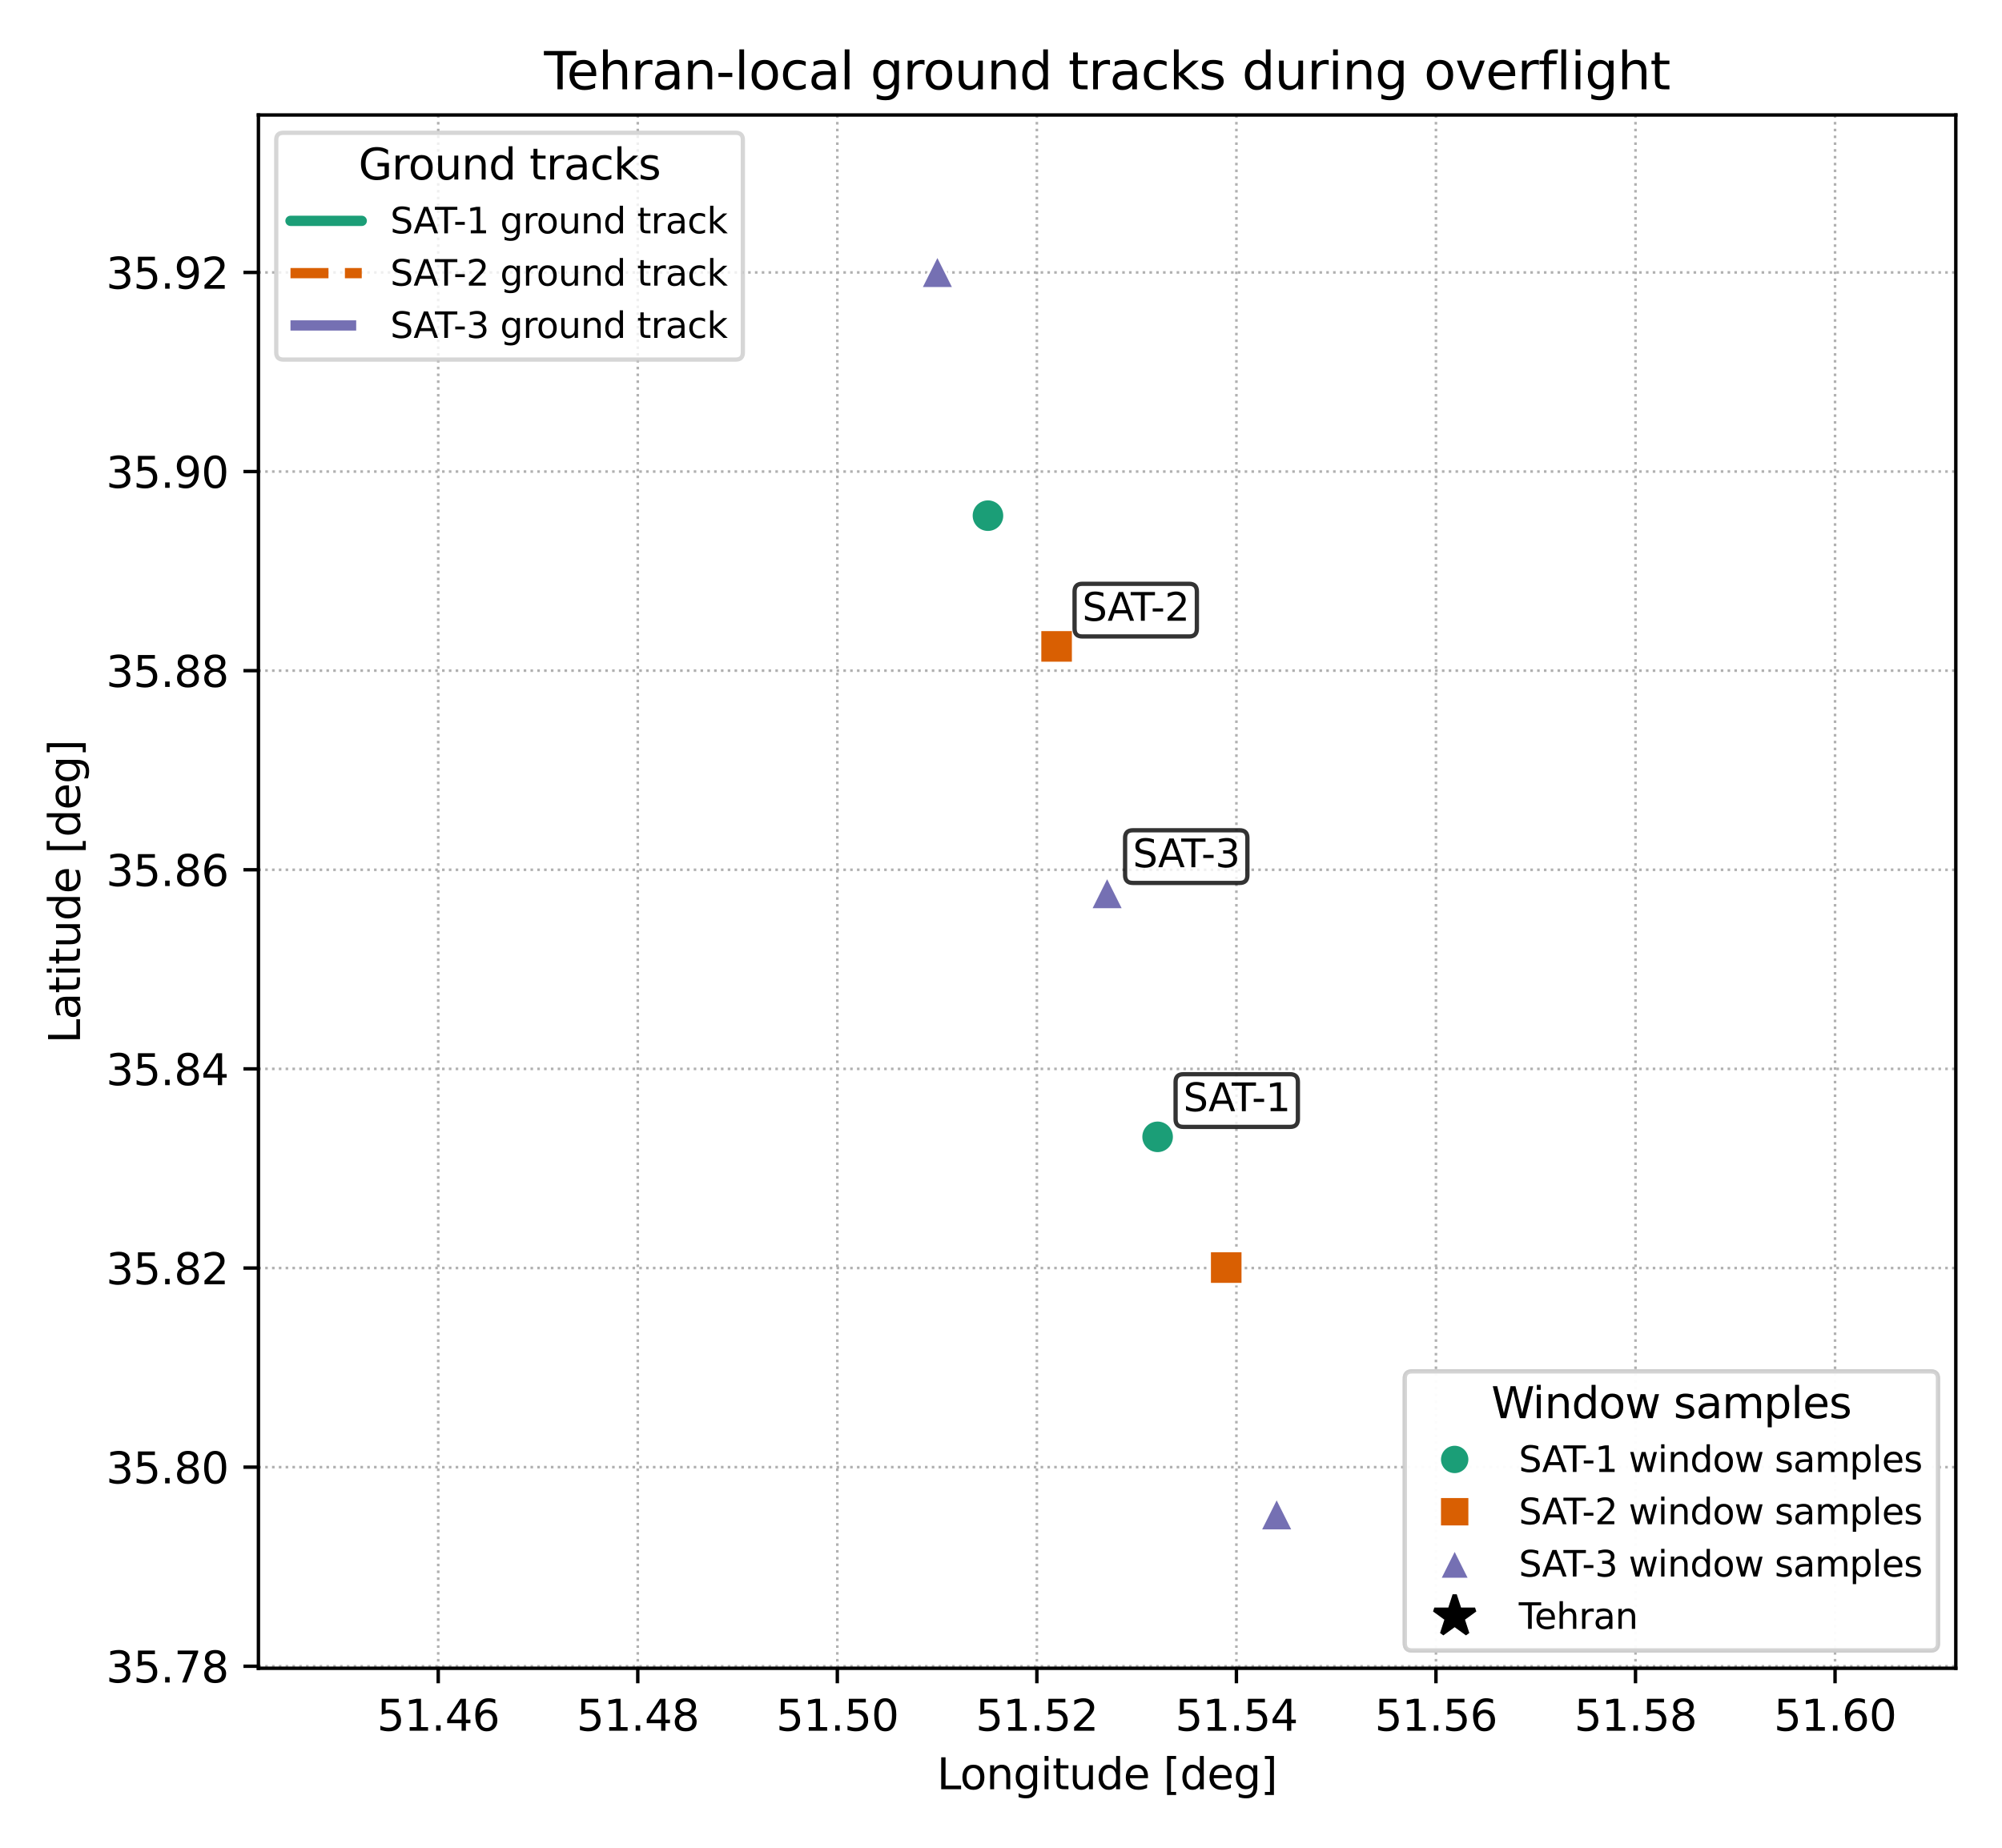 <?xml version="1.0" encoding="utf-8" standalone="no"?>
<!DOCTYPE svg PUBLIC "-//W3C//DTD SVG 1.1//EN"
  "http://www.w3.org/Graphics/SVG/1.1/DTD/svg11.dtd">
<svg xmlns:xlink="http://www.w3.org/1999/xlink" width="468pt" height="432pt" viewBox="0 0 468 432" xmlns="http://www.w3.org/2000/svg" version="1.1">
 <defs>
  <style type="text/css">*{stroke-linejoin: round; stroke-linecap: butt}</style>
 </defs>
 <g id="figure_1">
  <g id="patch_1">
   <path d="M 0 432 
L 468 432 
L 468 0 
L 0 0 
z
" style="fill: #ffffff"/>
  </g>
  <g id="axes_1">
   <g id="patch_2">
    <path d="M 60.41 390.04 
L 457.2 390.04 
L 457.2 26.88 
L 60.41 26.88 
z
" style="fill: #ffffff"/>
   </g>
   <g id="matplotlib.axis_1">
    <g id="xtick_1">
     <g id="line2d_1">
      <path d="M 102.444 390.04 
L 102.444 26.88 
" clip-path="url(#pcbca5f8529)" style="fill: none; stroke-dasharray: 0.6,0.99; stroke-dashoffset: 0; stroke: #b0b0b0; stroke-width: 0.6"/>
     </g>
     <g id="line2d_2">
      <defs>
       <path id="m159d7572ad" d="M 0 0 
L 0 3.5 
" style="stroke: #000000; stroke-width: 0.8"/>
      </defs>
      <g>
       <use xlink:href="#m159d7572ad" x="102.444" y="390.04" style="stroke: #000000; stroke-width: 0.8"/>
      </g>
     </g>
     <g id="text_1">
      <!-- 51.46 -->
      <g transform="translate(88.13 404.638) scale(0.1 -0.1)">
       <defs>
        <path id="DejaVuSans-35" d="M 691 4666 
L 3169 4666 
L 3169 4134 
L 1269 4134 
L 1269 2991 
Q 1406 3038 1543 3061 
Q 1681 3084 1819 3084 
Q 2600 3084 3056 2656 
Q 3513 2228 3513 1497 
Q 3513 744 3044 326 
Q 2575 -91 1722 -91 
Q 1428 -91 1123 -41 
Q 819 9 494 109 
L 494 744 
Q 775 591 1075 516 
Q 1375 441 1709 441 
Q 2250 441 2565 725 
Q 2881 1009 2881 1497 
Q 2881 1984 2565 2268 
Q 2250 2553 1709 2553 
Q 1456 2553 1204 2497 
Q 953 2441 691 2322 
L 691 4666 
z
" transform="scale(0.016)"/>
        <path id="DejaVuSans-31" d="M 794 531 
L 1825 531 
L 1825 4091 
L 703 3866 
L 703 4441 
L 1819 4666 
L 2450 4666 
L 2450 531 
L 3481 531 
L 3481 0 
L 794 0 
L 794 531 
z
" transform="scale(0.016)"/>
        <path id="DejaVuSans-2e" d="M 684 794 
L 1344 794 
L 1344 0 
L 684 0 
L 684 794 
z
" transform="scale(0.016)"/>
        <path id="DejaVuSans-34" d="M 2419 4116 
L 825 1625 
L 2419 1625 
L 2419 4116 
z
M 2253 4666 
L 3047 4666 
L 3047 1625 
L 3713 1625 
L 3713 1100 
L 3047 1100 
L 3047 0 
L 2419 0 
L 2419 1100 
L 313 1100 
L 313 1709 
L 2253 4666 
z
" transform="scale(0.016)"/>
        <path id="DejaVuSans-36" d="M 2113 2584 
Q 1688 2584 1439 2293 
Q 1191 2003 1191 1497 
Q 1191 994 1439 701 
Q 1688 409 2113 409 
Q 2538 409 2786 701 
Q 3034 994 3034 1497 
Q 3034 2003 2786 2293 
Q 2538 2584 2113 2584 
z
M 3366 4563 
L 3366 3988 
Q 3128 4100 2886 4159 
Q 2644 4219 2406 4219 
Q 1781 4219 1451 3797 
Q 1122 3375 1075 2522 
Q 1259 2794 1537 2939 
Q 1816 3084 2150 3084 
Q 2853 3084 3261 2657 
Q 3669 2231 3669 1497 
Q 3669 778 3244 343 
Q 2819 -91 2113 -91 
Q 1303 -91 875 529 
Q 447 1150 447 2328 
Q 447 3434 972 4092 
Q 1497 4750 2381 4750 
Q 2619 4750 2861 4703 
Q 3103 4656 3366 4563 
z
" transform="scale(0.016)"/>
       </defs>
       <use xlink:href="#DejaVuSans-35"/>
       <use xlink:href="#DejaVuSans-31" transform="translate(63.623 0)"/>
       <use xlink:href="#DejaVuSans-2e" transform="translate(127.246 0)"/>
       <use xlink:href="#DejaVuSans-34" transform="translate(159.033 0)"/>
       <use xlink:href="#DejaVuSans-36" transform="translate(222.656 0)"/>
      </g>
     </g>
    </g>
    <g id="xtick_2">
     <g id="line2d_3">
      <path d="M 149.091 390.04 
L 149.091 26.88 
" clip-path="url(#pcbca5f8529)" style="fill: none; stroke-dasharray: 0.6,0.99; stroke-dashoffset: 0; stroke: #b0b0b0; stroke-width: 0.6"/>
     </g>
     <g id="line2d_4">
      <g>
       <use xlink:href="#m159d7572ad" x="149.091" y="390.04" style="stroke: #000000; stroke-width: 0.8"/>
      </g>
     </g>
     <g id="text_2">
      <!-- 51.48 -->
      <g transform="translate(134.777 404.638) scale(0.1 -0.1)">
       <defs>
        <path id="DejaVuSans-38" d="M 2034 2216 
Q 1584 2216 1326 1975 
Q 1069 1734 1069 1313 
Q 1069 891 1326 650 
Q 1584 409 2034 409 
Q 2484 409 2743 651 
Q 3003 894 3003 1313 
Q 3003 1734 2745 1975 
Q 2488 2216 2034 2216 
z
M 1403 2484 
Q 997 2584 770 2862 
Q 544 3141 544 3541 
Q 544 4100 942 4425 
Q 1341 4750 2034 4750 
Q 2731 4750 3128 4425 
Q 3525 4100 3525 3541 
Q 3525 3141 3298 2862 
Q 3072 2584 2669 2484 
Q 3125 2378 3379 2068 
Q 3634 1759 3634 1313 
Q 3634 634 3220 271 
Q 2806 -91 2034 -91 
Q 1263 -91 848 271 
Q 434 634 434 1313 
Q 434 1759 690 2068 
Q 947 2378 1403 2484 
z
M 1172 3481 
Q 1172 3119 1398 2916 
Q 1625 2713 2034 2713 
Q 2441 2713 2670 2916 
Q 2900 3119 2900 3481 
Q 2900 3844 2670 4047 
Q 2441 4250 2034 4250 
Q 1625 4250 1398 4047 
Q 1172 3844 1172 3481 
z
" transform="scale(0.016)"/>
       </defs>
       <use xlink:href="#DejaVuSans-35"/>
       <use xlink:href="#DejaVuSans-31" transform="translate(63.623 0)"/>
       <use xlink:href="#DejaVuSans-2e" transform="translate(127.246 0)"/>
       <use xlink:href="#DejaVuSans-34" transform="translate(159.033 0)"/>
       <use xlink:href="#DejaVuSans-38" transform="translate(222.656 0)"/>
      </g>
     </g>
    </g>
    <g id="xtick_3">
     <g id="line2d_5">
      <path d="M 195.738 390.04 
L 195.738 26.88 
" clip-path="url(#pcbca5f8529)" style="fill: none; stroke-dasharray: 0.6,0.99; stroke-dashoffset: 0; stroke: #b0b0b0; stroke-width: 0.6"/>
     </g>
     <g id="line2d_6">
      <g>
       <use xlink:href="#m159d7572ad" x="195.738" y="390.04" style="stroke: #000000; stroke-width: 0.8"/>
      </g>
     </g>
     <g id="text_3">
      <!-- 51.50 -->
      <g transform="translate(181.424 404.638) scale(0.1 -0.1)">
       <defs>
        <path id="DejaVuSans-30" d="M 2034 4250 
Q 1547 4250 1301 3770 
Q 1056 3291 1056 2328 
Q 1056 1369 1301 889 
Q 1547 409 2034 409 
Q 2525 409 2770 889 
Q 3016 1369 3016 2328 
Q 3016 3291 2770 3770 
Q 2525 4250 2034 4250 
z
M 2034 4750 
Q 2819 4750 3233 4129 
Q 3647 3509 3647 2328 
Q 3647 1150 3233 529 
Q 2819 -91 2034 -91 
Q 1250 -91 836 529 
Q 422 1150 422 2328 
Q 422 3509 836 4129 
Q 1250 4750 2034 4750 
z
" transform="scale(0.016)"/>
       </defs>
       <use xlink:href="#DejaVuSans-35"/>
       <use xlink:href="#DejaVuSans-31" transform="translate(63.623 0)"/>
       <use xlink:href="#DejaVuSans-2e" transform="translate(127.246 0)"/>
       <use xlink:href="#DejaVuSans-35" transform="translate(159.033 0)"/>
       <use xlink:href="#DejaVuSans-30" transform="translate(222.656 0)"/>
      </g>
     </g>
    </g>
    <g id="xtick_4">
     <g id="line2d_7">
      <path d="M 242.385 390.04 
L 242.385 26.88 
" clip-path="url(#pcbca5f8529)" style="fill: none; stroke-dasharray: 0.6,0.99; stroke-dashoffset: 0; stroke: #b0b0b0; stroke-width: 0.6"/>
     </g>
     <g id="line2d_8">
      <g>
       <use xlink:href="#m159d7572ad" x="242.385" y="390.04" style="stroke: #000000; stroke-width: 0.8"/>
      </g>
     </g>
     <g id="text_4">
      <!-- 51.52 -->
      <g transform="translate(228.071 404.638) scale(0.1 -0.1)">
       <defs>
        <path id="DejaVuSans-32" d="M 1228 531 
L 3431 531 
L 3431 0 
L 469 0 
L 469 531 
Q 828 903 1448 1529 
Q 2069 2156 2228 2338 
Q 2531 2678 2651 2914 
Q 2772 3150 2772 3378 
Q 2772 3750 2511 3984 
Q 2250 4219 1831 4219 
Q 1534 4219 1204 4116 
Q 875 4013 500 3803 
L 500 4441 
Q 881 4594 1212 4672 
Q 1544 4750 1819 4750 
Q 2544 4750 2975 4387 
Q 3406 4025 3406 3419 
Q 3406 3131 3298 2873 
Q 3191 2616 2906 2266 
Q 2828 2175 2409 1742 
Q 1991 1309 1228 531 
z
" transform="scale(0.016)"/>
       </defs>
       <use xlink:href="#DejaVuSans-35"/>
       <use xlink:href="#DejaVuSans-31" transform="translate(63.623 0)"/>
       <use xlink:href="#DejaVuSans-2e" transform="translate(127.246 0)"/>
       <use xlink:href="#DejaVuSans-35" transform="translate(159.033 0)"/>
       <use xlink:href="#DejaVuSans-32" transform="translate(222.656 0)"/>
      </g>
     </g>
    </g>
    <g id="xtick_5">
     <g id="line2d_9">
      <path d="M 289.032 390.04 
L 289.032 26.88 
" clip-path="url(#pcbca5f8529)" style="fill: none; stroke-dasharray: 0.6,0.99; stroke-dashoffset: 0; stroke: #b0b0b0; stroke-width: 0.6"/>
     </g>
     <g id="line2d_10">
      <g>
       <use xlink:href="#m159d7572ad" x="289.032" y="390.04" style="stroke: #000000; stroke-width: 0.8"/>
      </g>
     </g>
     <g id="text_5">
      <!-- 51.54 -->
      <g transform="translate(274.718 404.638) scale(0.1 -0.1)">
       <use xlink:href="#DejaVuSans-35"/>
       <use xlink:href="#DejaVuSans-31" transform="translate(63.623 0)"/>
       <use xlink:href="#DejaVuSans-2e" transform="translate(127.246 0)"/>
       <use xlink:href="#DejaVuSans-35" transform="translate(159.033 0)"/>
       <use xlink:href="#DejaVuSans-34" transform="translate(222.656 0)"/>
      </g>
     </g>
    </g>
    <g id="xtick_6">
     <g id="line2d_11">
      <path d="M 335.679 390.04 
L 335.679 26.88 
" clip-path="url(#pcbca5f8529)" style="fill: none; stroke-dasharray: 0.6,0.99; stroke-dashoffset: 0; stroke: #b0b0b0; stroke-width: 0.6"/>
     </g>
     <g id="line2d_12">
      <g>
       <use xlink:href="#m159d7572ad" x="335.679" y="390.04" style="stroke: #000000; stroke-width: 0.8"/>
      </g>
     </g>
     <g id="text_6">
      <!-- 51.56 -->
      <g transform="translate(321.365 404.638) scale(0.1 -0.1)">
       <use xlink:href="#DejaVuSans-35"/>
       <use xlink:href="#DejaVuSans-31" transform="translate(63.623 0)"/>
       <use xlink:href="#DejaVuSans-2e" transform="translate(127.246 0)"/>
       <use xlink:href="#DejaVuSans-35" transform="translate(159.033 0)"/>
       <use xlink:href="#DejaVuSans-36" transform="translate(222.656 0)"/>
      </g>
     </g>
    </g>
    <g id="xtick_7">
     <g id="line2d_13">
      <path d="M 382.326 390.04 
L 382.326 26.88 
" clip-path="url(#pcbca5f8529)" style="fill: none; stroke-dasharray: 0.6,0.99; stroke-dashoffset: 0; stroke: #b0b0b0; stroke-width: 0.6"/>
     </g>
     <g id="line2d_14">
      <g>
       <use xlink:href="#m159d7572ad" x="382.326" y="390.04" style="stroke: #000000; stroke-width: 0.8"/>
      </g>
     </g>
     <g id="text_7">
      <!-- 51.58 -->
      <g transform="translate(368.012 404.638) scale(0.1 -0.1)">
       <use xlink:href="#DejaVuSans-35"/>
       <use xlink:href="#DejaVuSans-31" transform="translate(63.623 0)"/>
       <use xlink:href="#DejaVuSans-2e" transform="translate(127.246 0)"/>
       <use xlink:href="#DejaVuSans-35" transform="translate(159.033 0)"/>
       <use xlink:href="#DejaVuSans-38" transform="translate(222.656 0)"/>
      </g>
     </g>
    </g>
    <g id="xtick_8">
     <g id="line2d_15">
      <path d="M 428.972 390.04 
L 428.972 26.88 
" clip-path="url(#pcbca5f8529)" style="fill: none; stroke-dasharray: 0.6,0.99; stroke-dashoffset: 0; stroke: #b0b0b0; stroke-width: 0.6"/>
     </g>
     <g id="line2d_16">
      <g>
       <use xlink:href="#m159d7572ad" x="428.972" y="390.04" style="stroke: #000000; stroke-width: 0.8"/>
      </g>
     </g>
     <g id="text_8">
      <!-- 51.60 -->
      <g transform="translate(414.658 404.638) scale(0.1 -0.1)">
       <use xlink:href="#DejaVuSans-35"/>
       <use xlink:href="#DejaVuSans-31" transform="translate(63.623 0)"/>
       <use xlink:href="#DejaVuSans-2e" transform="translate(127.246 0)"/>
       <use xlink:href="#DejaVuSans-36" transform="translate(159.033 0)"/>
       <use xlink:href="#DejaVuSans-30" transform="translate(222.656 0)"/>
      </g>
     </g>
    </g>
    <g id="text_9">
     <!-- Longitude [deg] -->
     <g transform="translate(219.02 418.317) scale(0.1 -0.1)">
      <defs>
       <path id="DejaVuSans-4c" d="M 628 4666 
L 1259 4666 
L 1259 531 
L 3531 531 
L 3531 0 
L 628 0 
L 628 4666 
z
" transform="scale(0.016)"/>
       <path id="DejaVuSans-6f" d="M 1959 3097 
Q 1497 3097 1228 2736 
Q 959 2375 959 1747 
Q 959 1119 1226 758 
Q 1494 397 1959 397 
Q 2419 397 2687 759 
Q 2956 1122 2956 1747 
Q 2956 2369 2687 2733 
Q 2419 3097 1959 3097 
z
M 1959 3584 
Q 2709 3584 3137 3096 
Q 3566 2609 3566 1747 
Q 3566 888 3137 398 
Q 2709 -91 1959 -91 
Q 1206 -91 779 398 
Q 353 888 353 1747 
Q 353 2609 779 3096 
Q 1206 3584 1959 3584 
z
" transform="scale(0.016)"/>
       <path id="DejaVuSans-6e" d="M 3513 2113 
L 3513 0 
L 2938 0 
L 2938 2094 
Q 2938 2591 2744 2837 
Q 2550 3084 2163 3084 
Q 1697 3084 1428 2787 
Q 1159 2491 1159 1978 
L 1159 0 
L 581 0 
L 581 3500 
L 1159 3500 
L 1159 2956 
Q 1366 3272 1645 3428 
Q 1925 3584 2291 3584 
Q 2894 3584 3203 3211 
Q 3513 2838 3513 2113 
z
" transform="scale(0.016)"/>
       <path id="DejaVuSans-67" d="M 2906 1791 
Q 2906 2416 2648 2759 
Q 2391 3103 1925 3103 
Q 1463 3103 1205 2759 
Q 947 2416 947 1791 
Q 947 1169 1205 825 
Q 1463 481 1925 481 
Q 2391 481 2648 825 
Q 2906 1169 2906 1791 
z
M 3481 434 
Q 3481 -459 3084 -895 
Q 2688 -1331 1869 -1331 
Q 1566 -1331 1297 -1286 
Q 1028 -1241 775 -1147 
L 775 -588 
Q 1028 -725 1275 -790 
Q 1522 -856 1778 -856 
Q 2344 -856 2625 -561 
Q 2906 -266 2906 331 
L 2906 616 
Q 2728 306 2450 153 
Q 2172 0 1784 0 
Q 1141 0 747 490 
Q 353 981 353 1791 
Q 353 2603 747 3093 
Q 1141 3584 1784 3584 
Q 2172 3584 2450 3431 
Q 2728 3278 2906 2969 
L 2906 3500 
L 3481 3500 
L 3481 434 
z
" transform="scale(0.016)"/>
       <path id="DejaVuSans-69" d="M 603 3500 
L 1178 3500 
L 1178 0 
L 603 0 
L 603 3500 
z
M 603 4863 
L 1178 4863 
L 1178 4134 
L 603 4134 
L 603 4863 
z
" transform="scale(0.016)"/>
       <path id="DejaVuSans-74" d="M 1172 4494 
L 1172 3500 
L 2356 3500 
L 2356 3053 
L 1172 3053 
L 1172 1153 
Q 1172 725 1289 603 
Q 1406 481 1766 481 
L 2356 481 
L 2356 0 
L 1766 0 
Q 1100 0 847 248 
Q 594 497 594 1153 
L 594 3053 
L 172 3053 
L 172 3500 
L 594 3500 
L 594 4494 
L 1172 4494 
z
" transform="scale(0.016)"/>
       <path id="DejaVuSans-75" d="M 544 1381 
L 544 3500 
L 1119 3500 
L 1119 1403 
Q 1119 906 1312 657 
Q 1506 409 1894 409 
Q 2359 409 2629 706 
Q 2900 1003 2900 1516 
L 2900 3500 
L 3475 3500 
L 3475 0 
L 2900 0 
L 2900 538 
Q 2691 219 2414 64 
Q 2138 -91 1772 -91 
Q 1169 -91 856 284 
Q 544 659 544 1381 
z
M 1991 3584 
L 1991 3584 
z
" transform="scale(0.016)"/>
       <path id="DejaVuSans-64" d="M 2906 2969 
L 2906 4863 
L 3481 4863 
L 3481 0 
L 2906 0 
L 2906 525 
Q 2725 213 2448 61 
Q 2172 -91 1784 -91 
Q 1150 -91 751 415 
Q 353 922 353 1747 
Q 353 2572 751 3078 
Q 1150 3584 1784 3584 
Q 2172 3584 2448 3432 
Q 2725 3281 2906 2969 
z
M 947 1747 
Q 947 1113 1208 752 
Q 1469 391 1925 391 
Q 2381 391 2643 752 
Q 2906 1113 2906 1747 
Q 2906 2381 2643 2742 
Q 2381 3103 1925 3103 
Q 1469 3103 1208 2742 
Q 947 2381 947 1747 
z
" transform="scale(0.016)"/>
       <path id="DejaVuSans-65" d="M 3597 1894 
L 3597 1613 
L 953 1613 
Q 991 1019 1311 708 
Q 1631 397 2203 397 
Q 2534 397 2845 478 
Q 3156 559 3463 722 
L 3463 178 
Q 3153 47 2828 -22 
Q 2503 -91 2169 -91 
Q 1331 -91 842 396 
Q 353 884 353 1716 
Q 353 2575 817 3079 
Q 1281 3584 2069 3584 
Q 2775 3584 3186 3129 
Q 3597 2675 3597 1894 
z
M 3022 2063 
Q 3016 2534 2758 2815 
Q 2500 3097 2075 3097 
Q 1594 3097 1305 2825 
Q 1016 2553 972 2059 
L 3022 2063 
z
" transform="scale(0.016)"/>
       <path id="DejaVuSans-20" transform="scale(0.016)"/>
       <path id="DejaVuSans-5b" d="M 550 4863 
L 1875 4863 
L 1875 4416 
L 1125 4416 
L 1125 -397 
L 1875 -397 
L 1875 -844 
L 550 -844 
L 550 4863 
z
" transform="scale(0.016)"/>
       <path id="DejaVuSans-5d" d="M 1947 4863 
L 1947 -844 
L 622 -844 
L 622 -397 
L 1369 -397 
L 1369 4416 
L 622 4416 
L 622 4863 
L 1947 4863 
z
" transform="scale(0.016)"/>
      </defs>
      <use xlink:href="#DejaVuSans-4c"/>
      <use xlink:href="#DejaVuSans-6f" transform="translate(53.963 0)"/>
      <use xlink:href="#DejaVuSans-6e" transform="translate(115.145 0)"/>
      <use xlink:href="#DejaVuSans-67" transform="translate(178.523 0)"/>
      <use xlink:href="#DejaVuSans-69" transform="translate(242 0)"/>
      <use xlink:href="#DejaVuSans-74" transform="translate(269.783 0)"/>
      <use xlink:href="#DejaVuSans-75" transform="translate(308.992 0)"/>
      <use xlink:href="#DejaVuSans-64" transform="translate(372.371 0)"/>
      <use xlink:href="#DejaVuSans-65" transform="translate(435.848 0)"/>
      <use xlink:href="#DejaVuSans-20" transform="translate(497.371 0)"/>
      <use xlink:href="#DejaVuSans-5b" transform="translate(529.158 0)"/>
      <use xlink:href="#DejaVuSans-64" transform="translate(568.172 0)"/>
      <use xlink:href="#DejaVuSans-65" transform="translate(631.648 0)"/>
      <use xlink:href="#DejaVuSans-67" transform="translate(693.172 0)"/>
      <use xlink:href="#DejaVuSans-5d" transform="translate(756.648 0)"/>
     </g>
    </g>
   </g>
   <g id="matplotlib.axis_2">
    <g id="ytick_1">
     <g id="line2d_17">
      <path d="M 60.41 389.56 
L 457.2 389.56 
" clip-path="url(#pcbca5f8529)" style="fill: none; stroke-dasharray: 0.6,0.99; stroke-dashoffset: 0; stroke: #b0b0b0; stroke-width: 0.6"/>
     </g>
     <g id="line2d_18">
      <defs>
       <path id="mc4a5002e45" d="M 0 0 
L -3.5 0 
" style="stroke: #000000; stroke-width: 0.8"/>
      </defs>
      <g>
       <use xlink:href="#mc4a5002e45" x="60.41" y="389.56" style="stroke: #000000; stroke-width: 0.8"/>
      </g>
     </g>
     <g id="text_10">
      <!-- 35.78 -->
      <g transform="translate(24.782 393.359) scale(0.1 -0.1)">
       <defs>
        <path id="DejaVuSans-33" d="M 2597 2516 
Q 3050 2419 3304 2112 
Q 3559 1806 3559 1356 
Q 3559 666 3084 287 
Q 2609 -91 1734 -91 
Q 1441 -91 1130 -33 
Q 819 25 488 141 
L 488 750 
Q 750 597 1062 519 
Q 1375 441 1716 441 
Q 2309 441 2620 675 
Q 2931 909 2931 1356 
Q 2931 1769 2642 2001 
Q 2353 2234 1838 2234 
L 1294 2234 
L 1294 2753 
L 1863 2753 
Q 2328 2753 2575 2939 
Q 2822 3125 2822 3475 
Q 2822 3834 2567 4026 
Q 2313 4219 1838 4219 
Q 1578 4219 1281 4162 
Q 984 4106 628 3988 
L 628 4550 
Q 988 4650 1302 4700 
Q 1616 4750 1894 4750 
Q 2613 4750 3031 4423 
Q 3450 4097 3450 3541 
Q 3450 3153 3228 2886 
Q 3006 2619 2597 2516 
z
" transform="scale(0.016)"/>
        <path id="DejaVuSans-37" d="M 525 4666 
L 3525 4666 
L 3525 4397 
L 1831 0 
L 1172 0 
L 2766 4134 
L 525 4134 
L 525 4666 
z
" transform="scale(0.016)"/>
       </defs>
       <use xlink:href="#DejaVuSans-33"/>
       <use xlink:href="#DejaVuSans-35" transform="translate(63.623 0)"/>
       <use xlink:href="#DejaVuSans-2e" transform="translate(127.246 0)"/>
       <use xlink:href="#DejaVuSans-37" transform="translate(159.033 0)"/>
       <use xlink:href="#DejaVuSans-38" transform="translate(222.656 0)"/>
      </g>
     </g>
    </g>
    <g id="ytick_2">
     <g id="line2d_19">
      <path d="M 60.41 343.008 
L 457.2 343.008 
" clip-path="url(#pcbca5f8529)" style="fill: none; stroke-dasharray: 0.6,0.99; stroke-dashoffset: 0; stroke: #b0b0b0; stroke-width: 0.6"/>
     </g>
     <g id="line2d_20">
      <g>
       <use xlink:href="#mc4a5002e45" x="60.41" y="343.008" style="stroke: #000000; stroke-width: 0.8"/>
      </g>
     </g>
     <g id="text_11">
      <!-- 35.80 -->
      <g transform="translate(24.782 346.807) scale(0.1 -0.1)">
       <use xlink:href="#DejaVuSans-33"/>
       <use xlink:href="#DejaVuSans-35" transform="translate(63.623 0)"/>
       <use xlink:href="#DejaVuSans-2e" transform="translate(127.246 0)"/>
       <use xlink:href="#DejaVuSans-38" transform="translate(159.033 0)"/>
       <use xlink:href="#DejaVuSans-30" transform="translate(222.656 0)"/>
      </g>
     </g>
    </g>
    <g id="ytick_3">
     <g id="line2d_21">
      <path d="M 60.41 296.457 
L 457.2 296.457 
" clip-path="url(#pcbca5f8529)" style="fill: none; stroke-dasharray: 0.6,0.99; stroke-dashoffset: 0; stroke: #b0b0b0; stroke-width: 0.6"/>
     </g>
     <g id="line2d_22">
      <g>
       <use xlink:href="#mc4a5002e45" x="60.41" y="296.457" style="stroke: #000000; stroke-width: 0.8"/>
      </g>
     </g>
     <g id="text_12">
      <!-- 35.82 -->
      <g transform="translate(24.782 300.256) scale(0.1 -0.1)">
       <use xlink:href="#DejaVuSans-33"/>
       <use xlink:href="#DejaVuSans-35" transform="translate(63.623 0)"/>
       <use xlink:href="#DejaVuSans-2e" transform="translate(127.246 0)"/>
       <use xlink:href="#DejaVuSans-38" transform="translate(159.033 0)"/>
       <use xlink:href="#DejaVuSans-32" transform="translate(222.656 0)"/>
      </g>
     </g>
    </g>
    <g id="ytick_4">
     <g id="line2d_23">
      <path d="M 60.41 249.905 
L 457.2 249.905 
" clip-path="url(#pcbca5f8529)" style="fill: none; stroke-dasharray: 0.6,0.99; stroke-dashoffset: 0; stroke: #b0b0b0; stroke-width: 0.6"/>
     </g>
     <g id="line2d_24">
      <g>
       <use xlink:href="#mc4a5002e45" x="60.41" y="249.905" style="stroke: #000000; stroke-width: 0.8"/>
      </g>
     </g>
     <g id="text_13">
      <!-- 35.84 -->
      <g transform="translate(24.782 253.705) scale(0.1 -0.1)">
       <use xlink:href="#DejaVuSans-33"/>
       <use xlink:href="#DejaVuSans-35" transform="translate(63.623 0)"/>
       <use xlink:href="#DejaVuSans-2e" transform="translate(127.246 0)"/>
       <use xlink:href="#DejaVuSans-38" transform="translate(159.033 0)"/>
       <use xlink:href="#DejaVuSans-34" transform="translate(222.656 0)"/>
      </g>
     </g>
    </g>
    <g id="ytick_5">
     <g id="line2d_25">
      <path d="M 60.41 203.354 
L 457.2 203.354 
" clip-path="url(#pcbca5f8529)" style="fill: none; stroke-dasharray: 0.6,0.99; stroke-dashoffset: 0; stroke: #b0b0b0; stroke-width: 0.6"/>
     </g>
     <g id="line2d_26">
      <g>
       <use xlink:href="#mc4a5002e45" x="60.41" y="203.354" style="stroke: #000000; stroke-width: 0.8"/>
      </g>
     </g>
     <g id="text_14">
      <!-- 35.86 -->
      <g transform="translate(24.782 207.153) scale(0.1 -0.1)">
       <use xlink:href="#DejaVuSans-33"/>
       <use xlink:href="#DejaVuSans-35" transform="translate(63.623 0)"/>
       <use xlink:href="#DejaVuSans-2e" transform="translate(127.246 0)"/>
       <use xlink:href="#DejaVuSans-38" transform="translate(159.033 0)"/>
       <use xlink:href="#DejaVuSans-36" transform="translate(222.656 0)"/>
      </g>
     </g>
    </g>
    <g id="ytick_6">
     <g id="line2d_27">
      <path d="M 60.41 156.802 
L 457.2 156.802 
" clip-path="url(#pcbca5f8529)" style="fill: none; stroke-dasharray: 0.6,0.99; stroke-dashoffset: 0; stroke: #b0b0b0; stroke-width: 0.6"/>
     </g>
     <g id="line2d_28">
      <g>
       <use xlink:href="#mc4a5002e45" x="60.41" y="156.802" style="stroke: #000000; stroke-width: 0.8"/>
      </g>
     </g>
     <g id="text_15">
      <!-- 35.88 -->
      <g transform="translate(24.782 160.602) scale(0.1 -0.1)">
       <use xlink:href="#DejaVuSans-33"/>
       <use xlink:href="#DejaVuSans-35" transform="translate(63.623 0)"/>
       <use xlink:href="#DejaVuSans-2e" transform="translate(127.246 0)"/>
       <use xlink:href="#DejaVuSans-38" transform="translate(159.033 0)"/>
       <use xlink:href="#DejaVuSans-38" transform="translate(222.656 0)"/>
      </g>
     </g>
    </g>
    <g id="ytick_7">
     <g id="line2d_29">
      <path d="M 60.41 110.251 
L 457.2 110.251 
" clip-path="url(#pcbca5f8529)" style="fill: none; stroke-dasharray: 0.6,0.99; stroke-dashoffset: 0; stroke: #b0b0b0; stroke-width: 0.6"/>
     </g>
     <g id="line2d_30">
      <g>
       <use xlink:href="#mc4a5002e45" x="60.41" y="110.251" style="stroke: #000000; stroke-width: 0.8"/>
      </g>
     </g>
     <g id="text_16">
      <!-- 35.90 -->
      <g transform="translate(24.782 114.05) scale(0.1 -0.1)">
       <defs>
        <path id="DejaVuSans-39" d="M 703 97 
L 703 672 
Q 941 559 1184 500 
Q 1428 441 1663 441 
Q 2288 441 2617 861 
Q 2947 1281 2994 2138 
Q 2813 1869 2534 1725 
Q 2256 1581 1919 1581 
Q 1219 1581 811 2004 
Q 403 2428 403 3163 
Q 403 3881 828 4315 
Q 1253 4750 1959 4750 
Q 2769 4750 3195 4129 
Q 3622 3509 3622 2328 
Q 3622 1225 3098 567 
Q 2575 -91 1691 -91 
Q 1453 -91 1209 -44 
Q 966 3 703 97 
z
M 1959 2075 
Q 2384 2075 2632 2365 
Q 2881 2656 2881 3163 
Q 2881 3666 2632 3958 
Q 2384 4250 1959 4250 
Q 1534 4250 1286 3958 
Q 1038 3666 1038 3163 
Q 1038 2656 1286 2365 
Q 1534 2075 1959 2075 
z
" transform="scale(0.016)"/>
       </defs>
       <use xlink:href="#DejaVuSans-33"/>
       <use xlink:href="#DejaVuSans-35" transform="translate(63.623 0)"/>
       <use xlink:href="#DejaVuSans-2e" transform="translate(127.246 0)"/>
       <use xlink:href="#DejaVuSans-39" transform="translate(159.033 0)"/>
       <use xlink:href="#DejaVuSans-30" transform="translate(222.656 0)"/>
      </g>
     </g>
    </g>
    <g id="ytick_8">
     <g id="line2d_31">
      <path d="M 60.41 63.7 
L 457.2 63.7 
" clip-path="url(#pcbca5f8529)" style="fill: none; stroke-dasharray: 0.6,0.99; stroke-dashoffset: 0; stroke: #b0b0b0; stroke-width: 0.6"/>
     </g>
     <g id="line2d_32">
      <g>
       <use xlink:href="#mc4a5002e45" x="60.41" y="63.7" style="stroke: #000000; stroke-width: 0.8"/>
      </g>
     </g>
     <g id="text_17">
      <!-- 35.92 -->
      <g transform="translate(24.782 67.499) scale(0.1 -0.1)">
       <use xlink:href="#DejaVuSans-33"/>
       <use xlink:href="#DejaVuSans-35" transform="translate(63.623 0)"/>
       <use xlink:href="#DejaVuSans-2e" transform="translate(127.246 0)"/>
       <use xlink:href="#DejaVuSans-39" transform="translate(159.033 0)"/>
       <use xlink:href="#DejaVuSans-32" transform="translate(222.656 0)"/>
      </g>
     </g>
    </g>
    <g id="text_18">
     <!-- Latitude [deg] -->
     <g transform="translate(18.702 243.955) rotate(-90) scale(0.1 -0.1)">
      <defs>
       <path id="DejaVuSans-61" d="M 2194 1759 
Q 1497 1759 1228 1600 
Q 959 1441 959 1056 
Q 959 750 1161 570 
Q 1363 391 1709 391 
Q 2188 391 2477 730 
Q 2766 1069 2766 1631 
L 2766 1759 
L 2194 1759 
z
M 3341 1997 
L 3341 0 
L 2766 0 
L 2766 531 
Q 2569 213 2275 61 
Q 1981 -91 1556 -91 
Q 1019 -91 701 211 
Q 384 513 384 1019 
Q 384 1609 779 1909 
Q 1175 2209 1959 2209 
L 2766 2209 
L 2766 2266 
Q 2766 2663 2505 2880 
Q 2244 3097 1772 3097 
Q 1472 3097 1187 3025 
Q 903 2953 641 2809 
L 641 3341 
Q 956 3463 1253 3523 
Q 1550 3584 1831 3584 
Q 2591 3584 2966 3190 
Q 3341 2797 3341 1997 
z
" transform="scale(0.016)"/>
      </defs>
      <use xlink:href="#DejaVuSans-4c"/>
      <use xlink:href="#DejaVuSans-61" transform="translate(55.713 0)"/>
      <use xlink:href="#DejaVuSans-74" transform="translate(116.992 0)"/>
      <use xlink:href="#DejaVuSans-69" transform="translate(156.201 0)"/>
      <use xlink:href="#DejaVuSans-74" transform="translate(183.984 0)"/>
      <use xlink:href="#DejaVuSans-75" transform="translate(223.193 0)"/>
      <use xlink:href="#DejaVuSans-64" transform="translate(286.572 0)"/>
      <use xlink:href="#DejaVuSans-65" transform="translate(350.049 0)"/>
      <use xlink:href="#DejaVuSans-20" transform="translate(411.572 0)"/>
      <use xlink:href="#DejaVuSans-5b" transform="translate(443.359 0)"/>
      <use xlink:href="#DejaVuSans-64" transform="translate(482.373 0)"/>
      <use xlink:href="#DejaVuSans-65" transform="translate(545.85 0)"/>
      <use xlink:href="#DejaVuSans-67" transform="translate(607.373 0)"/>
      <use xlink:href="#DejaVuSans-5d" transform="translate(670.85 0)"/>
     </g>
    </g>
   </g>
   <g id="line2d_33">
    <path d="M 270.612 265.79 
" clip-path="url(#pcbca5f8529)" style="fill: none; stroke: #1b9e77; stroke-width: 2.4; stroke-linecap: round"/>
   </g>
   <g id="line2d_34">
    <path d="M 246.998 151.13 
" clip-path="url(#pcbca5f8529)" style="fill: none; stroke-dasharray: 8.88,3.84; stroke-dashoffset: 0; stroke: #d95f02; stroke-width: 2.4"/>
   </g>
   <g id="line2d_35">
    <path d="M 258.809 208.756 
" clip-path="url(#pcbca5f8529)" style="fill: none; stroke-dasharray: 15.36,3.84,2.4,3.84; stroke-dashoffset: 0; stroke: #7570b3; stroke-width: 2.4"/>
   </g>
   <g id="patch_3">
    <path d="M 60.41 390.04 
L 60.41 26.88 
" style="fill: none; stroke: #000000; stroke-width: 0.8; stroke-linejoin: miter; stroke-linecap: square"/>
   </g>
   <g id="patch_4">
    <path d="M 457.2 390.04 
L 457.2 26.88 
" style="fill: none; stroke: #000000; stroke-width: 0.8; stroke-linejoin: miter; stroke-linecap: square"/>
   </g>
   <g id="patch_5">
    <path d="M 60.41 390.04 
L 457.2 390.04 
" style="fill: none; stroke: #000000; stroke-width: 0.8; stroke-linejoin: miter; stroke-linecap: square"/>
   </g>
   <g id="patch_6">
    <path d="M 60.41 26.88 
L 457.2 26.88 
" style="fill: none; stroke: #000000; stroke-width: 0.8; stroke-linejoin: miter; stroke-linecap: square"/>
   </g>
   <g id="PathCollection_1">
    <defs>
     <path id="m1ce7eecd4d" d="M 0 3.873 
C 1.027 3.873 2.012 3.465 2.739 2.739 
C 3.465 2.012 3.873 1.027 3.873 0 
C 3.873 -1.027 3.465 -2.012 2.739 -2.739 
C 2.012 -3.465 1.027 -3.873 0 -3.873 
C -1.027 -3.873 -2.012 -3.465 -2.739 -2.739 
C -3.465 -2.012 -3.873 -1.027 -3.873 0 
C -3.873 1.027 -3.465 2.012 -2.739 2.739 
C -2.012 3.465 -1.027 3.873 0 3.873 
z
" style="stroke: #ffffff; stroke-width: 0.6"/>
    </defs>
    <g clip-path="url(#pcbca5f8529)">
     <use xlink:href="#m1ce7eecd4d" x="2197.711" y="7533.383" style="fill: #1b9e77; stroke: #ffffff; stroke-width: 0.6"/>
     <use xlink:href="#m1ce7eecd4d" x="2160.177" y="7387.918" style="fill: #1b9e77; stroke: #ffffff; stroke-width: 0.6"/>
     <use xlink:href="#m1ce7eecd4d" x="2122.605" y="7242.458" style="fill: #1b9e77; stroke: #ffffff; stroke-width: 0.6"/>
     <use xlink:href="#m1ce7eecd4d" x="2084.994" y="7097.002" style="fill: #1b9e77; stroke: #ffffff; stroke-width: 0.6"/>
     <use xlink:href="#m1ce7eecd4d" x="2047.345" y="6951.551" style="fill: #1b9e77; stroke: #ffffff; stroke-width: 0.6"/>
     <use xlink:href="#m1ce7eecd4d" x="2009.656" y="6806.103" style="fill: #1b9e77; stroke: #ffffff; stroke-width: 0.6"/>
     <use xlink:href="#m1ce7eecd4d" x="1971.927" y="6660.661" style="fill: #1b9e77; stroke: #ffffff; stroke-width: 0.6"/>
     <use xlink:href="#m1ce7eecd4d" x="1934.16" y="6515.223" style="fill: #1b9e77; stroke: #ffffff; stroke-width: 0.6"/>
     <use xlink:href="#m1ce7eecd4d" x="1896.352" y="6369.789" style="fill: #1b9e77; stroke: #ffffff; stroke-width: 0.6"/>
     <use xlink:href="#m1ce7eecd4d" x="1858.505" y="6224.36" style="fill: #1b9e77; stroke: #ffffff; stroke-width: 0.6"/>
     <use xlink:href="#m1ce7eecd4d" x="1820.618" y="6078.935" style="fill: #1b9e77; stroke: #ffffff; stroke-width: 0.6"/>
     <use xlink:href="#m1ce7eecd4d" x="1782.691" y="5933.515" style="fill: #1b9e77; stroke: #ffffff; stroke-width: 0.6"/>
     <use xlink:href="#m1ce7eecd4d" x="1744.723" y="5788.099" style="fill: #1b9e77; stroke: #ffffff; stroke-width: 0.6"/>
     <use xlink:href="#m1ce7eecd4d" x="1706.716" y="5642.688" style="fill: #1b9e77; stroke: #ffffff; stroke-width: 0.6"/>
     <use xlink:href="#m1ce7eecd4d" x="1668.668" y="5497.282" style="fill: #1b9e77; stroke: #ffffff; stroke-width: 0.6"/>
     <use xlink:href="#m1ce7eecd4d" x="1630.578" y="5351.88" style="fill: #1b9e77; stroke: #ffffff; stroke-width: 0.6"/>
     <use xlink:href="#m1ce7eecd4d" x="1592.449" y="5206.483" style="fill: #1b9e77; stroke: #ffffff; stroke-width: 0.6"/>
     <use xlink:href="#m1ce7eecd4d" x="1554.278" y="5061.09" style="fill: #1b9e77; stroke: #ffffff; stroke-width: 0.6"/>
     <use xlink:href="#m1ce7eecd4d" x="1516.067" y="4915.702" style="fill: #1b9e77; stroke: #ffffff; stroke-width: 0.6"/>
     <use xlink:href="#m1ce7eecd4d" x="1477.814" y="4770.318" style="fill: #1b9e77; stroke: #ffffff; stroke-width: 0.6"/>
     <use xlink:href="#m1ce7eecd4d" x="1439.519" y="4624.94" style="fill: #1b9e77; stroke: #ffffff; stroke-width: 0.6"/>
     <use xlink:href="#m1ce7eecd4d" x="1401.183" y="4479.565" style="fill: #1b9e77; stroke: #ffffff; stroke-width: 0.6"/>
     <use xlink:href="#m1ce7eecd4d" x="1362.805" y="4334.196" style="fill: #1b9e77; stroke: #ffffff; stroke-width: 0.6"/>
     <use xlink:href="#m1ce7eecd4d" x="1324.385" y="4188.831" style="fill: #1b9e77; stroke: #ffffff; stroke-width: 0.6"/>
     <use xlink:href="#m1ce7eecd4d" x="1285.924" y="4043.471" style="fill: #1b9e77; stroke: #ffffff; stroke-width: 0.6"/>
     <use xlink:href="#m1ce7eecd4d" x="1247.42" y="3898.115" style="fill: #1b9e77; stroke: #ffffff; stroke-width: 0.6"/>
     <use xlink:href="#m1ce7eecd4d" x="1208.873" y="3752.764" style="fill: #1b9e77; stroke: #ffffff; stroke-width: 0.6"/>
     <use xlink:href="#m1ce7eecd4d" x="1170.284" y="3607.418" style="fill: #1b9e77; stroke: #ffffff; stroke-width: 0.6"/>
     <use xlink:href="#m1ce7eecd4d" x="1131.653" y="3462.077" style="fill: #1b9e77; stroke: #ffffff; stroke-width: 0.6"/>
     <use xlink:href="#m1ce7eecd4d" x="1092.978" y="3316.74" style="fill: #1b9e77; stroke: #ffffff; stroke-width: 0.6"/>
     <use xlink:href="#m1ce7eecd4d" x="1054.26" y="3171.408" style="fill: #1b9e77; stroke: #ffffff; stroke-width: 0.6"/>
     <use xlink:href="#m1ce7eecd4d" x="1015.5" y="3026.081" style="fill: #1b9e77; stroke: #ffffff; stroke-width: 0.6"/>
     <use xlink:href="#m1ce7eecd4d" x="976.695" y="2880.759" style="fill: #1b9e77; stroke: #ffffff; stroke-width: 0.6"/>
     <use xlink:href="#m1ce7eecd4d" x="937.848" y="2735.442" style="fill: #1b9e77; stroke: #ffffff; stroke-width: 0.6"/>
     <use xlink:href="#m1ce7eecd4d" x="898.956" y="2590.129" style="fill: #1b9e77; stroke: #ffffff; stroke-width: 0.6"/>
     <use xlink:href="#m1ce7eecd4d" x="860.021" y="2444.821" style="fill: #1b9e77; stroke: #ffffff; stroke-width: 0.6"/>
     <use xlink:href="#m1ce7eecd4d" x="821.042" y="2299.518" style="fill: #1b9e77; stroke: #ffffff; stroke-width: 0.6"/>
     <use xlink:href="#m1ce7eecd4d" x="782.018" y="2154.22" style="fill: #1b9e77; stroke: #ffffff; stroke-width: 0.6"/>
     <use xlink:href="#m1ce7eecd4d" x="742.95" y="2008.926" style="fill: #1b9e77; stroke: #ffffff; stroke-width: 0.6"/>
     <use xlink:href="#m1ce7eecd4d" x="703.838" y="1863.638" style="fill: #1b9e77; stroke: #ffffff; stroke-width: 0.6"/>
     <use xlink:href="#m1ce7eecd4d" x="664.681" y="1718.354" style="fill: #1b9e77; stroke: #ffffff; stroke-width: 0.6"/>
     <use xlink:href="#m1ce7eecd4d" x="625.479" y="1573.076" style="fill: #1b9e77; stroke: #ffffff; stroke-width: 0.6"/>
     <use xlink:href="#m1ce7eecd4d" x="586.232" y="1427.802" style="fill: #1b9e77; stroke: #ffffff; stroke-width: 0.6"/>
     <use xlink:href="#m1ce7eecd4d" x="546.939" y="1282.533" style="fill: #1b9e77; stroke: #ffffff; stroke-width: 0.6"/>
     <use xlink:href="#m1ce7eecd4d" x="507.602" y="1137.269" style="fill: #1b9e77; stroke: #ffffff; stroke-width: 0.6"/>
     <use xlink:href="#m1ce7eecd4d" x="468.218" y="992.01" style="fill: #1b9e77; stroke: #ffffff; stroke-width: 0.6"/>
     <use xlink:href="#m1ce7eecd4d" x="428.789" y="846.756" style="fill: #1b9e77; stroke: #ffffff; stroke-width: 0.6"/>
     <use xlink:href="#m1ce7eecd4d" x="389.314" y="701.507" style="fill: #1b9e77; stroke: #ffffff; stroke-width: 0.6"/>
     <use xlink:href="#m1ce7eecd4d" x="349.793" y="556.263" style="fill: #1b9e77; stroke: #ffffff; stroke-width: 0.6"/>
     <use xlink:href="#m1ce7eecd4d" x="310.226" y="411.024" style="fill: #1b9e77; stroke: #ffffff; stroke-width: 0.6"/>
     <use xlink:href="#m1ce7eecd4d" x="270.612" y="265.79" style="fill: #1b9e77; stroke: #ffffff; stroke-width: 0.6"/>
     <use xlink:href="#m1ce7eecd4d" x="230.952" y="120.561" style="fill: #1b9e77; stroke: #ffffff; stroke-width: 0.6"/>
     <use xlink:href="#m1ce7eecd4d" x="197.714" y="-1" style="fill: #1b9e77; stroke: #ffffff; stroke-width: 0.6"/>
    </g>
   </g>
   <g id="PathCollection_2">
    <defs>
     <path id="m7157c0d9d4" d="M -3.873 3.873 
L 3.873 3.873 
L 3.873 -3.873 
L -3.873 -3.873 
z
" style="stroke: #ffffff; stroke-width: 0.6"/>
    </defs>
    <g clip-path="url(#pcbca5f8529)">
     <use xlink:href="#m7157c0d9d4" x="2175.775" y="7418.537" style="fill: #d95f02; stroke: #ffffff; stroke-width: 0.6"/>
     <use xlink:href="#m7157c0d9d4" x="2138.211" y="7273.076" style="fill: #d95f02; stroke: #ffffff; stroke-width: 0.6"/>
     <use xlink:href="#m7157c0d9d4" x="2100.608" y="7127.619" style="fill: #d95f02; stroke: #ffffff; stroke-width: 0.6"/>
     <use xlink:href="#m7157c0d9d4" x="2062.966" y="6982.166" style="fill: #d95f02; stroke: #ffffff; stroke-width: 0.6"/>
     <use xlink:href="#m7157c0d9d4" x="2025.286" y="6836.718" style="fill: #d95f02; stroke: #ffffff; stroke-width: 0.6"/>
     <use xlink:href="#m7157c0d9d4" x="1987.566" y="6691.275" style="fill: #d95f02; stroke: #ffffff; stroke-width: 0.6"/>
     <use xlink:href="#m7157c0d9d4" x="1949.806" y="6545.836" style="fill: #d95f02; stroke: #ffffff; stroke-width: 0.6"/>
     <use xlink:href="#m7157c0d9d4" x="1912.007" y="6400.401" style="fill: #d95f02; stroke: #ffffff; stroke-width: 0.6"/>
     <use xlink:href="#m7157c0d9d4" x="1874.168" y="6254.971" style="fill: #d95f02; stroke: #ffffff; stroke-width: 0.6"/>
     <use xlink:href="#m7157c0d9d4" x="1836.289" y="6109.545" style="fill: #d95f02; stroke: #ffffff; stroke-width: 0.6"/>
     <use xlink:href="#m7157c0d9d4" x="1798.371" y="5964.124" style="fill: #d95f02; stroke: #ffffff; stroke-width: 0.6"/>
     <use xlink:href="#m7157c0d9d4" x="1760.412" y="5818.708" style="fill: #d95f02; stroke: #ffffff; stroke-width: 0.6"/>
     <use xlink:href="#m7157c0d9d4" x="1722.413" y="5673.296" style="fill: #d95f02; stroke: #ffffff; stroke-width: 0.6"/>
     <use xlink:href="#m7157c0d9d4" x="1684.373" y="5527.888" style="fill: #d95f02; stroke: #ffffff; stroke-width: 0.6"/>
     <use xlink:href="#m7157c0d9d4" x="1646.293" y="5382.485" style="fill: #d95f02; stroke: #ffffff; stroke-width: 0.6"/>
     <use xlink:href="#m7157c0d9d4" x="1608.172" y="5237.087" style="fill: #d95f02; stroke: #ffffff; stroke-width: 0.6"/>
     <use xlink:href="#m7157c0d9d4" x="1570.01" y="5091.693" style="fill: #d95f02; stroke: #ffffff; stroke-width: 0.6"/>
     <use xlink:href="#m7157c0d9d4" x="1531.807" y="4946.304" style="fill: #d95f02; stroke: #ffffff; stroke-width: 0.6"/>
     <use xlink:href="#m7157c0d9d4" x="1493.562" y="4800.92" style="fill: #d95f02; stroke: #ffffff; stroke-width: 0.6"/>
     <use xlink:href="#m7157c0d9d4" x="1455.277" y="4655.54" style="fill: #d95f02; stroke: #ffffff; stroke-width: 0.6"/>
     <use xlink:href="#m7157c0d9d4" x="1416.95" y="4510.165" style="fill: #d95f02; stroke: #ffffff; stroke-width: 0.6"/>
     <use xlink:href="#m7157c0d9d4" x="1378.581" y="4364.794" style="fill: #d95f02; stroke: #ffffff; stroke-width: 0.6"/>
     <use xlink:href="#m7157c0d9d4" x="1340.17" y="4219.428" style="fill: #d95f02; stroke: #ffffff; stroke-width: 0.6"/>
     <use xlink:href="#m7157c0d9d4" x="1301.716" y="4074.067" style="fill: #d95f02; stroke: #ffffff; stroke-width: 0.6"/>
     <use xlink:href="#m7157c0d9d4" x="1263.221" y="3928.711" style="fill: #d95f02; stroke: #ffffff; stroke-width: 0.6"/>
     <use xlink:href="#m7157c0d9d4" x="1224.684" y="3783.359" style="fill: #d95f02; stroke: #ffffff; stroke-width: 0.6"/>
     <use xlink:href="#m7157c0d9d4" x="1186.104" y="3638.012" style="fill: #d95f02; stroke: #ffffff; stroke-width: 0.6"/>
     <use xlink:href="#m7157c0d9d4" x="1147.481" y="3492.67" style="fill: #d95f02; stroke: #ffffff; stroke-width: 0.6"/>
     <use xlink:href="#m7157c0d9d4" x="1108.816" y="3347.332" style="fill: #d95f02; stroke: #ffffff; stroke-width: 0.6"/>
     <use xlink:href="#m7157c0d9d4" x="1070.107" y="3201.999" style="fill: #d95f02; stroke: #ffffff; stroke-width: 0.6"/>
     <use xlink:href="#m7157c0d9d4" x="1031.355" y="3056.671" style="fill: #d95f02; stroke: #ffffff; stroke-width: 0.6"/>
     <use xlink:href="#m7157c0d9d4" x="992.56" y="2911.348" style="fill: #d95f02; stroke: #ffffff; stroke-width: 0.6"/>
     <use xlink:href="#m7157c0d9d4" x="953.722" y="2766.029" style="fill: #d95f02; stroke: #ffffff; stroke-width: 0.6"/>
     <use xlink:href="#m7157c0d9d4" x="914.84" y="2620.715" style="fill: #d95f02; stroke: #ffffff; stroke-width: 0.6"/>
     <use xlink:href="#m7157c0d9d4" x="875.914" y="2475.407" style="fill: #d95f02; stroke: #ffffff; stroke-width: 0.6"/>
     <use xlink:href="#m7157c0d9d4" x="836.944" y="2330.102" style="fill: #d95f02; stroke: #ffffff; stroke-width: 0.6"/>
     <use xlink:href="#m7157c0d9d4" x="797.93" y="2184.803" style="fill: #d95f02; stroke: #ffffff; stroke-width: 0.6"/>
     <use xlink:href="#m7157c0d9d4" x="758.871" y="2039.509" style="fill: #d95f02; stroke: #ffffff; stroke-width: 0.6"/>
     <use xlink:href="#m7157c0d9d4" x="719.768" y="1894.219" style="fill: #d95f02; stroke: #ffffff; stroke-width: 0.6"/>
     <use xlink:href="#m7157c0d9d4" x="680.62" y="1748.935" style="fill: #d95f02; stroke: #ffffff; stroke-width: 0.6"/>
     <use xlink:href="#m7157c0d9d4" x="641.428" y="1603.655" style="fill: #d95f02; stroke: #ffffff; stroke-width: 0.6"/>
     <use xlink:href="#m7157c0d9d4" x="602.19" y="1458.38" style="fill: #d95f02; stroke: #ffffff; stroke-width: 0.6"/>
     <use xlink:href="#m7157c0d9d4" x="562.907" y="1313.11" style="fill: #d95f02; stroke: #ffffff; stroke-width: 0.6"/>
     <use xlink:href="#m7157c0d9d4" x="523.579" y="1167.845" style="fill: #d95f02; stroke: #ffffff; stroke-width: 0.6"/>
     <use xlink:href="#m7157c0d9d4" x="484.206" y="1022.585" style="fill: #d95f02; stroke: #ffffff; stroke-width: 0.6"/>
     <use xlink:href="#m7157c0d9d4" x="444.786" y="877.33" style="fill: #d95f02; stroke: #ffffff; stroke-width: 0.6"/>
     <use xlink:href="#m7157c0d9d4" x="405.321" y="732.08" style="fill: #d95f02; stroke: #ffffff; stroke-width: 0.6"/>
     <use xlink:href="#m7157c0d9d4" x="365.81" y="586.835" style="fill: #d95f02; stroke: #ffffff; stroke-width: 0.6"/>
     <use xlink:href="#m7157c0d9d4" x="326.252" y="441.595" style="fill: #d95f02; stroke: #ffffff; stroke-width: 0.6"/>
     <use xlink:href="#m7157c0d9d4" x="286.648" y="296.36" style="fill: #d95f02; stroke: #ffffff; stroke-width: 0.6"/>
     <use xlink:href="#m7157c0d9d4" x="246.998" y="151.13" style="fill: #d95f02; stroke: #ffffff; stroke-width: 0.6"/>
     <use xlink:href="#m7157c0d9d4" x="207.3" y="5.905" style="fill: #d95f02; stroke: #ffffff; stroke-width: 0.6"/>
     <use xlink:href="#m7157c0d9d4" x="205.411" y="-1" style="fill: #d95f02; stroke: #ffffff; stroke-width: 0.6"/>
    </g>
   </g>
   <g id="PathCollection_3">
    <defs>
     <path id="mcbf68b31f6" d="M 0 -3.873 
L -3.873 3.873 
L 3.873 3.873 
z
" style="stroke: #ffffff; stroke-width: 0.6"/>
    </defs>
    <g clip-path="url(#pcbca5f8529)">
     <use xlink:href="#mcbf68b31f6" x="2186.746" y="7476.244" style="fill: #7570b3; stroke: #ffffff; stroke-width: 0.6"/>
     <use xlink:href="#mcbf68b31f6" x="2149.197" y="7330.781" style="fill: #7570b3; stroke: #ffffff; stroke-width: 0.6"/>
     <use xlink:href="#mcbf68b31f6" x="2111.61" y="7185.322" style="fill: #7570b3; stroke: #ffffff; stroke-width: 0.6"/>
     <use xlink:href="#mcbf68b31f6" x="2073.983" y="7039.868" style="fill: #7570b3; stroke: #ffffff; stroke-width: 0.6"/>
     <use xlink:href="#mcbf68b31f6" x="2036.318" y="6894.419" style="fill: #7570b3; stroke: #ffffff; stroke-width: 0.6"/>
     <use xlink:href="#mcbf68b31f6" x="1998.614" y="6748.974" style="fill: #7570b3; stroke: #ffffff; stroke-width: 0.6"/>
     <use xlink:href="#mcbf68b31f6" x="1960.87" y="6603.533" style="fill: #7570b3; stroke: #ffffff; stroke-width: 0.6"/>
     <use xlink:href="#mcbf68b31f6" x="1923.086" y="6458.097" style="fill: #7570b3; stroke: #ffffff; stroke-width: 0.6"/>
     <use xlink:href="#mcbf68b31f6" x="1885.263" y="6312.666" style="fill: #7570b3; stroke: #ffffff; stroke-width: 0.6"/>
     <use xlink:href="#mcbf68b31f6" x="1847.4" y="6167.238" style="fill: #7570b3; stroke: #ffffff; stroke-width: 0.6"/>
     <use xlink:href="#mcbf68b31f6" x="1809.497" y="6021.816" style="fill: #7570b3; stroke: #ffffff; stroke-width: 0.6"/>
     <use xlink:href="#mcbf68b31f6" x="1771.554" y="5876.398" style="fill: #7570b3; stroke: #ffffff; stroke-width: 0.6"/>
     <use xlink:href="#mcbf68b31f6" x="1733.571" y="5730.984" style="fill: #7570b3; stroke: #ffffff; stroke-width: 0.6"/>
     <use xlink:href="#mcbf68b31f6" x="1695.548" y="5585.575" style="fill: #7570b3; stroke: #ffffff; stroke-width: 0.6"/>
     <use xlink:href="#mcbf68b31f6" x="1657.484" y="5440.171" style="fill: #7570b3; stroke: #ffffff; stroke-width: 0.6"/>
     <use xlink:href="#mcbf68b31f6" x="1619.378" y="5294.771" style="fill: #7570b3; stroke: #ffffff; stroke-width: 0.6"/>
     <use xlink:href="#mcbf68b31f6" x="1581.233" y="5149.376" style="fill: #7570b3; stroke: #ffffff; stroke-width: 0.6"/>
     <use xlink:href="#mcbf68b31f6" x="1543.046" y="5003.985" style="fill: #7570b3; stroke: #ffffff; stroke-width: 0.6"/>
     <use xlink:href="#mcbf68b31f6" x="1504.818" y="4858.599" style="fill: #7570b3; stroke: #ffffff; stroke-width: 0.6"/>
     <use xlink:href="#mcbf68b31f6" x="1466.548" y="4713.218" style="fill: #7570b3; stroke: #ffffff; stroke-width: 0.6"/>
     <use xlink:href="#mcbf68b31f6" x="1428.238" y="4567.841" style="fill: #7570b3; stroke: #ffffff; stroke-width: 0.6"/>
     <use xlink:href="#mcbf68b31f6" x="1389.885" y="4422.469" style="fill: #7570b3; stroke: #ffffff; stroke-width: 0.6"/>
     <use xlink:href="#mcbf68b31f6" x="1351.491" y="4277.101" style="fill: #7570b3; stroke: #ffffff; stroke-width: 0.6"/>
     <use xlink:href="#mcbf68b31f6" x="1313.054" y="4131.738" style="fill: #7570b3; stroke: #ffffff; stroke-width: 0.6"/>
     <use xlink:href="#mcbf68b31f6" x="1274.576" y="3986.38" style="fill: #7570b3; stroke: #ffffff; stroke-width: 0.6"/>
     <use xlink:href="#mcbf68b31f6" x="1236.055" y="3841.027" style="fill: #7570b3; stroke: #ffffff; stroke-width: 0.6"/>
     <use xlink:href="#mcbf68b31f6" x="1197.492" y="3695.678" style="fill: #7570b3; stroke: #ffffff; stroke-width: 0.6"/>
     <use xlink:href="#mcbf68b31f6" x="1158.886" y="3550.334" style="fill: #7570b3; stroke: #ffffff; stroke-width: 0.6"/>
     <use xlink:href="#mcbf68b31f6" x="1120.238" y="3404.995" style="fill: #7570b3; stroke: #ffffff; stroke-width: 0.6"/>
     <use xlink:href="#mcbf68b31f6" x="1081.546" y="3259.661" style="fill: #7570b3; stroke: #ffffff; stroke-width: 0.6"/>
     <use xlink:href="#mcbf68b31f6" x="1042.811" y="3114.331" style="fill: #7570b3; stroke: #ffffff; stroke-width: 0.6"/>
     <use xlink:href="#mcbf68b31f6" x="1004.033" y="2969.006" style="fill: #7570b3; stroke: #ffffff; stroke-width: 0.6"/>
     <use xlink:href="#mcbf68b31f6" x="965.212" y="2823.686" style="fill: #7570b3; stroke: #ffffff; stroke-width: 0.6"/>
     <use xlink:href="#mcbf68b31f6" x="926.347" y="2678.37" style="fill: #7570b3; stroke: #ffffff; stroke-width: 0.6"/>
     <use xlink:href="#mcbf68b31f6" x="887.439" y="2533.06" style="fill: #7570b3; stroke: #ffffff; stroke-width: 0.6"/>
     <use xlink:href="#mcbf68b31f6" x="848.486" y="2387.754" style="fill: #7570b3; stroke: #ffffff; stroke-width: 0.6"/>
     <use xlink:href="#mcbf68b31f6" x="809.489" y="2242.453" style="fill: #7570b3; stroke: #ffffff; stroke-width: 0.6"/>
     <use xlink:href="#mcbf68b31f6" x="770.448" y="2097.157" style="fill: #7570b3; stroke: #ffffff; stroke-width: 0.6"/>
     <use xlink:href="#mcbf68b31f6" x="731.362" y="1951.866" style="fill: #7570b3; stroke: #ffffff; stroke-width: 0.6"/>
     <use xlink:href="#mcbf68b31f6" x="692.232" y="1806.58" style="fill: #7570b3; stroke: #ffffff; stroke-width: 0.6"/>
     <use xlink:href="#mcbf68b31f6" x="653.058" y="1661.298" style="fill: #7570b3; stroke: #ffffff; stroke-width: 0.6"/>
     <use xlink:href="#mcbf68b31f6" x="613.838" y="1516.022" style="fill: #7570b3; stroke: #ffffff; stroke-width: 0.6"/>
     <use xlink:href="#mcbf68b31f6" x="574.573" y="1370.75" style="fill: #7570b3; stroke: #ffffff; stroke-width: 0.6"/>
     <use xlink:href="#mcbf68b31f6" x="535.263" y="1225.483" style="fill: #7570b3; stroke: #ffffff; stroke-width: 0.6"/>
     <use xlink:href="#mcbf68b31f6" x="495.907" y="1080.222" style="fill: #7570b3; stroke: #ffffff; stroke-width: 0.6"/>
     <use xlink:href="#mcbf68b31f6" x="456.506" y="934.965" style="fill: #7570b3; stroke: #ffffff; stroke-width: 0.6"/>
     <use xlink:href="#mcbf68b31f6" x="417.059" y="789.713" style="fill: #7570b3; stroke: #ffffff; stroke-width: 0.6"/>
     <use xlink:href="#mcbf68b31f6" x="377.566" y="644.466" style="fill: #7570b3; stroke: #ffffff; stroke-width: 0.6"/>
     <use xlink:href="#mcbf68b31f6" x="338.026" y="499.224" style="fill: #7570b3; stroke: #ffffff; stroke-width: 0.6"/>
     <use xlink:href="#mcbf68b31f6" x="298.441" y="353.987" style="fill: #7570b3; stroke: #ffffff; stroke-width: 0.6"/>
     <use xlink:href="#mcbf68b31f6" x="258.809" y="208.756" style="fill: #7570b3; stroke: #ffffff; stroke-width: 0.6"/>
     <use xlink:href="#mcbf68b31f6" x="219.13" y="63.529" style="fill: #7570b3; stroke: #ffffff; stroke-width: 0.6"/>
     <use xlink:href="#mcbf68b31f6" x="201.478" y="-1" style="fill: #7570b3; stroke: #ffffff; stroke-width: 0.6"/>
    </g>
   </g>
   <g id="text_19">
    <g id="patch_7">
     <path d="M 276.612 263.462 
L 301.603 263.462 
Q 303.403 263.462 303.403 261.662 
L 303.403 252.951 
Q 303.403 251.151 301.603 251.151 
L 276.612 251.151 
Q 274.812 251.151 274.812 252.951 
L 274.812 261.662 
Q 274.812 263.462 276.612 263.462 
z
" style="fill: #ffffff; opacity: 0.8; stroke: #000000; stroke-linejoin: miter"/>
    </g>
    <!-- SAT-1 -->
    <g transform="translate(276.612 259.79) scale(0.09 -0.09)">
     <defs>
      <path id="DejaVuSans-53" d="M 3425 4513 
L 3425 3897 
Q 3066 4069 2747 4153 
Q 2428 4238 2131 4238 
Q 1616 4238 1336 4038 
Q 1056 3838 1056 3469 
Q 1056 3159 1242 3001 
Q 1428 2844 1947 2747 
L 2328 2669 
Q 3034 2534 3370 2195 
Q 3706 1856 3706 1288 
Q 3706 609 3251 259 
Q 2797 -91 1919 -91 
Q 1588 -91 1214 -16 
Q 841 59 441 206 
L 441 856 
Q 825 641 1194 531 
Q 1563 422 1919 422 
Q 2459 422 2753 634 
Q 3047 847 3047 1241 
Q 3047 1584 2836 1778 
Q 2625 1972 2144 2069 
L 1759 2144 
Q 1053 2284 737 2584 
Q 422 2884 422 3419 
Q 422 4038 858 4394 
Q 1294 4750 2059 4750 
Q 2388 4750 2728 4690 
Q 3069 4631 3425 4513 
z
" transform="scale(0.016)"/>
      <path id="DejaVuSans-41" d="M 2188 4044 
L 1331 1722 
L 3047 1722 
L 2188 4044 
z
M 1831 4666 
L 2547 4666 
L 4325 0 
L 3669 0 
L 3244 1197 
L 1141 1197 
L 716 0 
L 50 0 
L 1831 4666 
z
" transform="scale(0.016)"/>
      <path id="DejaVuSans-54" d="M -19 4666 
L 3928 4666 
L 3928 4134 
L 2272 4134 
L 2272 0 
L 1638 0 
L 1638 4134 
L -19 4134 
L -19 4666 
z
" transform="scale(0.016)"/>
      <path id="DejaVuSans-2d" d="M 313 2009 
L 1997 2009 
L 1997 1497 
L 313 1497 
L 313 2009 
z
" transform="scale(0.016)"/>
     </defs>
     <use xlink:href="#DejaVuSans-53"/>
     <use xlink:href="#DejaVuSans-41" transform="translate(65.352 0)"/>
     <use xlink:href="#DejaVuSans-54" transform="translate(126.01 0)"/>
     <use xlink:href="#DejaVuSans-2d" transform="translate(177.969 0)"/>
     <use xlink:href="#DejaVuSans-31" transform="translate(214.053 0)"/>
    </g>
   </g>
   <g id="text_20">
    <g id="patch_8">
     <path d="M 252.998 148.802 
L 277.988 148.802 
Q 279.788 148.802 279.788 147.002 
L 279.788 138.291 
Q 279.788 136.491 277.988 136.491 
L 252.998 136.491 
Q 251.198 136.491 251.198 138.291 
L 251.198 147.002 
Q 251.198 148.802 252.998 148.802 
z
" style="fill: #ffffff; opacity: 0.8; stroke: #000000; stroke-linejoin: miter"/>
    </g>
    <!-- SAT-2 -->
    <g transform="translate(252.998 145.13) scale(0.09 -0.09)">
     <use xlink:href="#DejaVuSans-53"/>
     <use xlink:href="#DejaVuSans-41" transform="translate(65.352 0)"/>
     <use xlink:href="#DejaVuSans-54" transform="translate(126.01 0)"/>
     <use xlink:href="#DejaVuSans-2d" transform="translate(177.969 0)"/>
     <use xlink:href="#DejaVuSans-32" transform="translate(214.053 0)"/>
    </g>
   </g>
   <g id="text_21">
    <g id="patch_9">
     <path d="M 264.809 206.427 
L 289.799 206.427 
Q 291.599 206.427 291.599 204.627 
L 291.599 195.917 
Q 291.599 194.117 289.799 194.117 
L 264.809 194.117 
Q 263.009 194.117 263.009 195.917 
L 263.009 204.627 
Q 263.009 206.427 264.809 206.427 
z
" style="fill: #ffffff; opacity: 0.8; stroke: #000000; stroke-linejoin: miter"/>
    </g>
    <!-- SAT-3 -->
    <g transform="translate(264.809 202.756) scale(0.09 -0.09)">
     <use xlink:href="#DejaVuSans-53"/>
     <use xlink:href="#DejaVuSans-41" transform="translate(65.352 0)"/>
     <use xlink:href="#DejaVuSans-54" transform="translate(126.01 0)"/>
     <use xlink:href="#DejaVuSans-2d" transform="translate(177.969 0)"/>
     <use xlink:href="#DejaVuSans-33" transform="translate(214.053 0)"/>
    </g>
   </g>
   <g id="text_22">
    <!-- Tehran-local ground tracks during overflight -->
    <g transform="translate(127.179 20.88) scale(0.12 -0.12)">
     <defs>
      <path id="DejaVuSans-68" d="M 3513 2113 
L 3513 0 
L 2938 0 
L 2938 2094 
Q 2938 2591 2744 2837 
Q 2550 3084 2163 3084 
Q 1697 3084 1428 2787 
Q 1159 2491 1159 1978 
L 1159 0 
L 581 0 
L 581 4863 
L 1159 4863 
L 1159 2956 
Q 1366 3272 1645 3428 
Q 1925 3584 2291 3584 
Q 2894 3584 3203 3211 
Q 3513 2838 3513 2113 
z
" transform="scale(0.016)"/>
      <path id="DejaVuSans-72" d="M 2631 2963 
Q 2534 3019 2420 3045 
Q 2306 3072 2169 3072 
Q 1681 3072 1420 2755 
Q 1159 2438 1159 1844 
L 1159 0 
L 581 0 
L 581 3500 
L 1159 3500 
L 1159 2956 
Q 1341 3275 1631 3429 
Q 1922 3584 2338 3584 
Q 2397 3584 2469 3576 
Q 2541 3569 2628 3553 
L 2631 2963 
z
" transform="scale(0.016)"/>
      <path id="DejaVuSans-6c" d="M 603 4863 
L 1178 4863 
L 1178 0 
L 603 0 
L 603 4863 
z
" transform="scale(0.016)"/>
      <path id="DejaVuSans-63" d="M 3122 3366 
L 3122 2828 
Q 2878 2963 2633 3030 
Q 2388 3097 2138 3097 
Q 1578 3097 1268 2742 
Q 959 2388 959 1747 
Q 959 1106 1268 751 
Q 1578 397 2138 397 
Q 2388 397 2633 464 
Q 2878 531 3122 666 
L 3122 134 
Q 2881 22 2623 -34 
Q 2366 -91 2075 -91 
Q 1284 -91 818 406 
Q 353 903 353 1747 
Q 353 2603 823 3093 
Q 1294 3584 2113 3584 
Q 2378 3584 2631 3529 
Q 2884 3475 3122 3366 
z
" transform="scale(0.016)"/>
      <path id="DejaVuSans-6b" d="M 581 4863 
L 1159 4863 
L 1159 1991 
L 2875 3500 
L 3609 3500 
L 1753 1863 
L 3688 0 
L 2938 0 
L 1159 1709 
L 1159 0 
L 581 0 
L 581 4863 
z
" transform="scale(0.016)"/>
      <path id="DejaVuSans-73" d="M 2834 3397 
L 2834 2853 
Q 2591 2978 2328 3040 
Q 2066 3103 1784 3103 
Q 1356 3103 1142 2972 
Q 928 2841 928 2578 
Q 928 2378 1081 2264 
Q 1234 2150 1697 2047 
L 1894 2003 
Q 2506 1872 2764 1633 
Q 3022 1394 3022 966 
Q 3022 478 2636 193 
Q 2250 -91 1575 -91 
Q 1294 -91 989 -36 
Q 684 19 347 128 
L 347 722 
Q 666 556 975 473 
Q 1284 391 1588 391 
Q 1994 391 2212 530 
Q 2431 669 2431 922 
Q 2431 1156 2273 1281 
Q 2116 1406 1581 1522 
L 1381 1569 
Q 847 1681 609 1914 
Q 372 2147 372 2553 
Q 372 3047 722 3315 
Q 1072 3584 1716 3584 
Q 2034 3584 2315 3537 
Q 2597 3491 2834 3397 
z
" transform="scale(0.016)"/>
      <path id="DejaVuSans-76" d="M 191 3500 
L 800 3500 
L 1894 563 
L 2988 3500 
L 3597 3500 
L 2284 0 
L 1503 0 
L 191 3500 
z
" transform="scale(0.016)"/>
      <path id="DejaVuSans-66" d="M 2375 4863 
L 2375 4384 
L 1825 4384 
Q 1516 4384 1395 4259 
Q 1275 4134 1275 3809 
L 1275 3500 
L 2222 3500 
L 2222 3053 
L 1275 3053 
L 1275 0 
L 697 0 
L 697 3053 
L 147 3053 
L 147 3500 
L 697 3500 
L 697 3744 
Q 697 4328 969 4595 
Q 1241 4863 1831 4863 
L 2375 4863 
z
" transform="scale(0.016)"/>
     </defs>
     <use xlink:href="#DejaVuSans-54"/>
     <use xlink:href="#DejaVuSans-65" transform="translate(44.084 0)"/>
     <use xlink:href="#DejaVuSans-68" transform="translate(105.607 0)"/>
     <use xlink:href="#DejaVuSans-72" transform="translate(168.986 0)"/>
     <use xlink:href="#DejaVuSans-61" transform="translate(210.1 0)"/>
     <use xlink:href="#DejaVuSans-6e" transform="translate(271.379 0)"/>
     <use xlink:href="#DejaVuSans-2d" transform="translate(334.758 0)"/>
     <use xlink:href="#DejaVuSans-6c" transform="translate(370.842 0)"/>
     <use xlink:href="#DejaVuSans-6f" transform="translate(398.625 0)"/>
     <use xlink:href="#DejaVuSans-63" transform="translate(459.807 0)"/>
     <use xlink:href="#DejaVuSans-61" transform="translate(514.787 0)"/>
     <use xlink:href="#DejaVuSans-6c" transform="translate(576.066 0)"/>
     <use xlink:href="#DejaVuSans-20" transform="translate(603.85 0)"/>
     <use xlink:href="#DejaVuSans-67" transform="translate(635.637 0)"/>
     <use xlink:href="#DejaVuSans-72" transform="translate(699.113 0)"/>
     <use xlink:href="#DejaVuSans-6f" transform="translate(737.977 0)"/>
     <use xlink:href="#DejaVuSans-75" transform="translate(799.158 0)"/>
     <use xlink:href="#DejaVuSans-6e" transform="translate(862.537 0)"/>
     <use xlink:href="#DejaVuSans-64" transform="translate(925.916 0)"/>
     <use xlink:href="#DejaVuSans-20" transform="translate(989.393 0)"/>
     <use xlink:href="#DejaVuSans-74" transform="translate(1021.18 0)"/>
     <use xlink:href="#DejaVuSans-72" transform="translate(1060.389 0)"/>
     <use xlink:href="#DejaVuSans-61" transform="translate(1101.502 0)"/>
     <use xlink:href="#DejaVuSans-63" transform="translate(1162.781 0)"/>
     <use xlink:href="#DejaVuSans-6b" transform="translate(1217.762 0)"/>
     <use xlink:href="#DejaVuSans-73" transform="translate(1275.672 0)"/>
     <use xlink:href="#DejaVuSans-20" transform="translate(1327.771 0)"/>
     <use xlink:href="#DejaVuSans-64" transform="translate(1359.559 0)"/>
     <use xlink:href="#DejaVuSans-75" transform="translate(1423.035 0)"/>
     <use xlink:href="#DejaVuSans-72" transform="translate(1486.414 0)"/>
     <use xlink:href="#DejaVuSans-69" transform="translate(1527.527 0)"/>
     <use xlink:href="#DejaVuSans-6e" transform="translate(1555.311 0)"/>
     <use xlink:href="#DejaVuSans-67" transform="translate(1618.689 0)"/>
     <use xlink:href="#DejaVuSans-20" transform="translate(1682.166 0)"/>
     <use xlink:href="#DejaVuSans-6f" transform="translate(1713.953 0)"/>
     <use xlink:href="#DejaVuSans-76" transform="translate(1775.135 0)"/>
     <use xlink:href="#DejaVuSans-65" transform="translate(1834.314 0)"/>
     <use xlink:href="#DejaVuSans-72" transform="translate(1895.838 0)"/>
     <use xlink:href="#DejaVuSans-66" transform="translate(1936.951 0)"/>
     <use xlink:href="#DejaVuSans-6c" transform="translate(1972.156 0)"/>
     <use xlink:href="#DejaVuSans-69" transform="translate(1999.939 0)"/>
     <use xlink:href="#DejaVuSans-67" transform="translate(2027.723 0)"/>
     <use xlink:href="#DejaVuSans-68" transform="translate(2091.199 0)"/>
     <use xlink:href="#DejaVuSans-74" transform="translate(2154.578 0)"/>
    </g>
   </g>
   <g id="PathCollection_4">
    <defs>
     <path id="m6aba701cb1" d="M 0 -5.916 
L -1.328 -1.828 
L -5.627 -1.828 
L -2.149 0.698 
L -3.477 4.786 
L -0 2.26 
L 3.477 4.786 
L 2.149 0.698 
L 5.627 -1.828 
L 1.328 -1.828 
z
" style="stroke: #000000"/>
    </defs>
    <g clip-path="url(#pcbca5f8529)"/>
   </g>
   <g id="legend_1">
    <g id="patch_10">
     <path d="M 66.241 84.068 
L 171.989 84.068 
Q 173.655 84.068 173.655 82.402 
L 173.655 32.711 
Q 173.655 31.045 171.989 31.045 
L 66.241 31.045 
Q 64.575 31.045 64.575 32.711 
L 64.575 82.402 
Q 64.575 84.068 66.241 84.068 
z
" style="fill: #ffffff; opacity: 0.8; stroke: #cccccc; stroke-linejoin: miter"/>
    </g>
    <g id="text_23">
     <!-- Ground tracks -->
     <g transform="translate(83.809 41.975) scale(0.1 -0.1)">
      <defs>
       <path id="DejaVuSans-47" d="M 3809 666 
L 3809 1919 
L 2778 1919 
L 2778 2438 
L 4434 2438 
L 4434 434 
Q 4069 175 3628 42 
Q 3188 -91 2688 -91 
Q 1594 -91 976 548 
Q 359 1188 359 2328 
Q 359 3472 976 4111 
Q 1594 4750 2688 4750 
Q 3144 4750 3555 4637 
Q 3966 4525 4313 4306 
L 4313 3634 
Q 3963 3931 3569 4081 
Q 3175 4231 2741 4231 
Q 1884 4231 1454 3753 
Q 1025 3275 1025 2328 
Q 1025 1384 1454 906 
Q 1884 428 2741 428 
Q 3075 428 3337 486 
Q 3600 544 3809 666 
z
" transform="scale(0.016)"/>
      </defs>
      <use xlink:href="#DejaVuSans-47"/>
      <use xlink:href="#DejaVuSans-72" transform="translate(77.49 0)"/>
      <use xlink:href="#DejaVuSans-6f" transform="translate(116.354 0)"/>
      <use xlink:href="#DejaVuSans-75" transform="translate(177.535 0)"/>
      <use xlink:href="#DejaVuSans-6e" transform="translate(240.914 0)"/>
      <use xlink:href="#DejaVuSans-64" transform="translate(304.293 0)"/>
      <use xlink:href="#DejaVuSans-20" transform="translate(367.77 0)"/>
      <use xlink:href="#DejaVuSans-74" transform="translate(399.557 0)"/>
      <use xlink:href="#DejaVuSans-72" transform="translate(438.766 0)"/>
      <use xlink:href="#DejaVuSans-61" transform="translate(479.879 0)"/>
      <use xlink:href="#DejaVuSans-63" transform="translate(541.158 0)"/>
      <use xlink:href="#DejaVuSans-6b" transform="translate(596.139 0)"/>
      <use xlink:href="#DejaVuSans-73" transform="translate(654.049 0)"/>
     </g>
    </g>
    <g id="line2d_36">
     <path d="M 67.907 51.634 
L 76.237 51.634 
L 84.567 51.634 
" style="fill: none; stroke: #1b9e77; stroke-width: 2.4; stroke-linecap: round"/>
    </g>
    <g id="text_24">
     <!-- SAT-1 ground track -->
     <g transform="translate(91.231 54.55) scale(0.083 -0.083)">
      <use xlink:href="#DejaVuSans-53"/>
      <use xlink:href="#DejaVuSans-41" transform="translate(65.352 0)"/>
      <use xlink:href="#DejaVuSans-54" transform="translate(126.01 0)"/>
      <use xlink:href="#DejaVuSans-2d" transform="translate(177.969 0)"/>
      <use xlink:href="#DejaVuSans-31" transform="translate(214.053 0)"/>
      <use xlink:href="#DejaVuSans-20" transform="translate(277.676 0)"/>
      <use xlink:href="#DejaVuSans-67" transform="translate(309.463 0)"/>
      <use xlink:href="#DejaVuSans-72" transform="translate(372.939 0)"/>
      <use xlink:href="#DejaVuSans-6f" transform="translate(411.803 0)"/>
      <use xlink:href="#DejaVuSans-75" transform="translate(472.984 0)"/>
      <use xlink:href="#DejaVuSans-6e" transform="translate(536.363 0)"/>
      <use xlink:href="#DejaVuSans-64" transform="translate(599.742 0)"/>
      <use xlink:href="#DejaVuSans-20" transform="translate(663.219 0)"/>
      <use xlink:href="#DejaVuSans-74" transform="translate(695.006 0)"/>
      <use xlink:href="#DejaVuSans-72" transform="translate(734.215 0)"/>
      <use xlink:href="#DejaVuSans-61" transform="translate(775.328 0)"/>
      <use xlink:href="#DejaVuSans-63" transform="translate(836.607 0)"/>
      <use xlink:href="#DejaVuSans-6b" transform="translate(891.588 0)"/>
     </g>
    </g>
    <g id="line2d_37">
     <path d="M 67.907 63.861 
L 76.237 63.861 
L 84.567 63.861 
" style="fill: none; stroke-dasharray: 8.88,3.84; stroke-dashoffset: 0; stroke: #d95f02; stroke-width: 2.4"/>
    </g>
    <g id="text_25">
     <!-- SAT-2 ground track -->
     <g transform="translate(91.231 66.777) scale(0.083 -0.083)">
      <use xlink:href="#DejaVuSans-53"/>
      <use xlink:href="#DejaVuSans-41" transform="translate(65.352 0)"/>
      <use xlink:href="#DejaVuSans-54" transform="translate(126.01 0)"/>
      <use xlink:href="#DejaVuSans-2d" transform="translate(177.969 0)"/>
      <use xlink:href="#DejaVuSans-32" transform="translate(214.053 0)"/>
      <use xlink:href="#DejaVuSans-20" transform="translate(277.676 0)"/>
      <use xlink:href="#DejaVuSans-67" transform="translate(309.463 0)"/>
      <use xlink:href="#DejaVuSans-72" transform="translate(372.939 0)"/>
      <use xlink:href="#DejaVuSans-6f" transform="translate(411.803 0)"/>
      <use xlink:href="#DejaVuSans-75" transform="translate(472.984 0)"/>
      <use xlink:href="#DejaVuSans-6e" transform="translate(536.363 0)"/>
      <use xlink:href="#DejaVuSans-64" transform="translate(599.742 0)"/>
      <use xlink:href="#DejaVuSans-20" transform="translate(663.219 0)"/>
      <use xlink:href="#DejaVuSans-74" transform="translate(695.006 0)"/>
      <use xlink:href="#DejaVuSans-72" transform="translate(734.215 0)"/>
      <use xlink:href="#DejaVuSans-61" transform="translate(775.328 0)"/>
      <use xlink:href="#DejaVuSans-63" transform="translate(836.607 0)"/>
      <use xlink:href="#DejaVuSans-6b" transform="translate(891.588 0)"/>
     </g>
    </g>
    <g id="line2d_38">
     <path d="M 67.907 76.088 
L 76.237 76.088 
L 84.567 76.088 
" style="fill: none; stroke-dasharray: 15.36,3.84,2.4,3.84; stroke-dashoffset: 0; stroke: #7570b3; stroke-width: 2.4"/>
    </g>
    <g id="text_26">
     <!-- SAT-3 ground track -->
     <g transform="translate(91.231 79.003) scale(0.083 -0.083)">
      <use xlink:href="#DejaVuSans-53"/>
      <use xlink:href="#DejaVuSans-41" transform="translate(65.352 0)"/>
      <use xlink:href="#DejaVuSans-54" transform="translate(126.01 0)"/>
      <use xlink:href="#DejaVuSans-2d" transform="translate(177.969 0)"/>
      <use xlink:href="#DejaVuSans-33" transform="translate(214.053 0)"/>
      <use xlink:href="#DejaVuSans-20" transform="translate(277.676 0)"/>
      <use xlink:href="#DejaVuSans-67" transform="translate(309.463 0)"/>
      <use xlink:href="#DejaVuSans-72" transform="translate(372.939 0)"/>
      <use xlink:href="#DejaVuSans-6f" transform="translate(411.803 0)"/>
      <use xlink:href="#DejaVuSans-75" transform="translate(472.984 0)"/>
      <use xlink:href="#DejaVuSans-6e" transform="translate(536.363 0)"/>
      <use xlink:href="#DejaVuSans-64" transform="translate(599.742 0)"/>
      <use xlink:href="#DejaVuSans-20" transform="translate(663.219 0)"/>
      <use xlink:href="#DejaVuSans-74" transform="translate(695.006 0)"/>
      <use xlink:href="#DejaVuSans-72" transform="translate(734.215 0)"/>
      <use xlink:href="#DejaVuSans-61" transform="translate(775.328 0)"/>
      <use xlink:href="#DejaVuSans-63" transform="translate(836.607 0)"/>
      <use xlink:href="#DejaVuSans-6b" transform="translate(891.588 0)"/>
     </g>
    </g>
   </g>
   <g id="legend_2">
    <g id="patch_11">
     <path d="M 330.059 385.875 
L 451.369 385.875 
Q 453.035 385.875 453.035 384.209 
L 453.035 322.291 
Q 453.035 320.625 451.369 320.625 
L 330.059 320.625 
Q 328.393 320.625 328.393 322.291 
L 328.393 384.209 
Q 328.393 385.875 330.059 385.875 
z
" style="fill: #ffffff; opacity: 0.8; stroke: #cccccc; stroke-linejoin: miter"/>
    </g>
    <g id="text_27">
     <!-- Window samples -->
     <g transform="translate(348.63 331.556) scale(0.1 -0.1)">
      <defs>
       <path id="DejaVuSans-57" d="M 213 4666 
L 850 4666 
L 1831 722 
L 2809 4666 
L 3519 4666 
L 4500 722 
L 5478 4666 
L 6119 4666 
L 4947 0 
L 4153 0 
L 3169 4050 
L 2175 0 
L 1381 0 
L 213 4666 
z
" transform="scale(0.016)"/>
       <path id="DejaVuSans-77" d="M 269 3500 
L 844 3500 
L 1563 769 
L 2278 3500 
L 2956 3500 
L 3675 769 
L 4391 3500 
L 4966 3500 
L 4050 0 
L 3372 0 
L 2619 2869 
L 1863 0 
L 1184 0 
L 269 3500 
z
" transform="scale(0.016)"/>
       <path id="DejaVuSans-6d" d="M 3328 2828 
Q 3544 3216 3844 3400 
Q 4144 3584 4550 3584 
Q 5097 3584 5394 3201 
Q 5691 2819 5691 2113 
L 5691 0 
L 5113 0 
L 5113 2094 
Q 5113 2597 4934 2840 
Q 4756 3084 4391 3084 
Q 3944 3084 3684 2787 
Q 3425 2491 3425 1978 
L 3425 0 
L 2847 0 
L 2847 2094 
Q 2847 2600 2669 2842 
Q 2491 3084 2119 3084 
Q 1678 3084 1418 2786 
Q 1159 2488 1159 1978 
L 1159 0 
L 581 0 
L 581 3500 
L 1159 3500 
L 1159 2956 
Q 1356 3278 1631 3431 
Q 1906 3584 2284 3584 
Q 2666 3584 2933 3390 
Q 3200 3197 3328 2828 
z
" transform="scale(0.016)"/>
       <path id="DejaVuSans-70" d="M 1159 525 
L 1159 -1331 
L 581 -1331 
L 581 3500 
L 1159 3500 
L 1159 2969 
Q 1341 3281 1617 3432 
Q 1894 3584 2278 3584 
Q 2916 3584 3314 3078 
Q 3713 2572 3713 1747 
Q 3713 922 3314 415 
Q 2916 -91 2278 -91 
Q 1894 -91 1617 61 
Q 1341 213 1159 525 
z
M 3116 1747 
Q 3116 2381 2855 2742 
Q 2594 3103 2138 3103 
Q 1681 3103 1420 2742 
Q 1159 2381 1159 1747 
Q 1159 1113 1420 752 
Q 1681 391 2138 391 
Q 2594 391 2855 752 
Q 3116 1113 3116 1747 
z
" transform="scale(0.016)"/>
      </defs>
      <use xlink:href="#DejaVuSans-57"/>
      <use xlink:href="#DejaVuSans-69" transform="translate(96.627 0)"/>
      <use xlink:href="#DejaVuSans-6e" transform="translate(124.41 0)"/>
      <use xlink:href="#DejaVuSans-64" transform="translate(187.789 0)"/>
      <use xlink:href="#DejaVuSans-6f" transform="translate(251.266 0)"/>
      <use xlink:href="#DejaVuSans-77" transform="translate(312.447 0)"/>
      <use xlink:href="#DejaVuSans-20" transform="translate(394.234 0)"/>
      <use xlink:href="#DejaVuSans-73" transform="translate(426.021 0)"/>
      <use xlink:href="#DejaVuSans-61" transform="translate(478.121 0)"/>
      <use xlink:href="#DejaVuSans-6d" transform="translate(539.4 0)"/>
      <use xlink:href="#DejaVuSans-70" transform="translate(636.812 0)"/>
      <use xlink:href="#DejaVuSans-6c" transform="translate(700.289 0)"/>
      <use xlink:href="#DejaVuSans-65" transform="translate(728.072 0)"/>
      <use xlink:href="#DejaVuSans-73" transform="translate(789.596 0)"/>
     </g>
    </g>
    <g id="line2d_39">
     <defs>
      <path id="m65d56144e3" d="M 0 3.5 
C 0.928 3.5 1.819 3.131 2.475 2.475 
C 3.131 1.819 3.5 0.928 3.5 0 
C 3.5 -0.928 3.131 -1.819 2.475 -2.475 
C 1.819 -3.131 0.928 -3.5 0 -3.5 
C -0.928 -3.5 -1.819 -3.131 -2.475 -2.475 
C -3.131 -1.819 -3.5 -0.928 -3.5 0 
C -3.5 0.928 -3.131 1.819 -2.475 2.475 
C -1.819 3.131 -0.928 3.5 0 3.5 
z
" style="stroke: #ffffff; stroke-width: 0.6"/>
     </defs>
     <g>
      <use xlink:href="#m65d56144e3" x="340.055" y="341.214" style="fill: #1b9e77; stroke: #ffffff; stroke-width: 0.6"/>
     </g>
    </g>
    <g id="text_28">
     <!-- SAT-1 window samples -->
     <g transform="translate(355.049 344.13) scale(0.083 -0.083)">
      <use xlink:href="#DejaVuSans-53"/>
      <use xlink:href="#DejaVuSans-41" transform="translate(65.352 0)"/>
      <use xlink:href="#DejaVuSans-54" transform="translate(126.01 0)"/>
      <use xlink:href="#DejaVuSans-2d" transform="translate(177.969 0)"/>
      <use xlink:href="#DejaVuSans-31" transform="translate(214.053 0)"/>
      <use xlink:href="#DejaVuSans-20" transform="translate(277.676 0)"/>
      <use xlink:href="#DejaVuSans-77" transform="translate(309.463 0)"/>
      <use xlink:href="#DejaVuSans-69" transform="translate(391.25 0)"/>
      <use xlink:href="#DejaVuSans-6e" transform="translate(419.033 0)"/>
      <use xlink:href="#DejaVuSans-64" transform="translate(482.412 0)"/>
      <use xlink:href="#DejaVuSans-6f" transform="translate(545.889 0)"/>
      <use xlink:href="#DejaVuSans-77" transform="translate(607.07 0)"/>
      <use xlink:href="#DejaVuSans-20" transform="translate(688.857 0)"/>
      <use xlink:href="#DejaVuSans-73" transform="translate(720.645 0)"/>
      <use xlink:href="#DejaVuSans-61" transform="translate(772.744 0)"/>
      <use xlink:href="#DejaVuSans-6d" transform="translate(834.023 0)"/>
      <use xlink:href="#DejaVuSans-70" transform="translate(931.436 0)"/>
      <use xlink:href="#DejaVuSans-6c" transform="translate(994.912 0)"/>
      <use xlink:href="#DejaVuSans-65" transform="translate(1022.695 0)"/>
      <use xlink:href="#DejaVuSans-73" transform="translate(1084.219 0)"/>
     </g>
    </g>
    <g id="line2d_40">
     <defs>
      <path id="ma3859861dc" d="M -3.5 3.5 
L 3.5 3.5 
L 3.5 -3.5 
L -3.5 -3.5 
z
" style="stroke: #ffffff; stroke-width: 0.6; stroke-linejoin: miter"/>
     </defs>
     <g>
      <use xlink:href="#ma3859861dc" x="340.055" y="353.441" style="fill: #d95f02; stroke: #ffffff; stroke-width: 0.6; stroke-linejoin: miter"/>
     </g>
    </g>
    <g id="text_29">
     <!-- SAT-2 window samples -->
     <g transform="translate(355.049 356.357) scale(0.083 -0.083)">
      <use xlink:href="#DejaVuSans-53"/>
      <use xlink:href="#DejaVuSans-41" transform="translate(65.352 0)"/>
      <use xlink:href="#DejaVuSans-54" transform="translate(126.01 0)"/>
      <use xlink:href="#DejaVuSans-2d" transform="translate(177.969 0)"/>
      <use xlink:href="#DejaVuSans-32" transform="translate(214.053 0)"/>
      <use xlink:href="#DejaVuSans-20" transform="translate(277.676 0)"/>
      <use xlink:href="#DejaVuSans-77" transform="translate(309.463 0)"/>
      <use xlink:href="#DejaVuSans-69" transform="translate(391.25 0)"/>
      <use xlink:href="#DejaVuSans-6e" transform="translate(419.033 0)"/>
      <use xlink:href="#DejaVuSans-64" transform="translate(482.412 0)"/>
      <use xlink:href="#DejaVuSans-6f" transform="translate(545.889 0)"/>
      <use xlink:href="#DejaVuSans-77" transform="translate(607.07 0)"/>
      <use xlink:href="#DejaVuSans-20" transform="translate(688.857 0)"/>
      <use xlink:href="#DejaVuSans-73" transform="translate(720.645 0)"/>
      <use xlink:href="#DejaVuSans-61" transform="translate(772.744 0)"/>
      <use xlink:href="#DejaVuSans-6d" transform="translate(834.023 0)"/>
      <use xlink:href="#DejaVuSans-70" transform="translate(931.436 0)"/>
      <use xlink:href="#DejaVuSans-6c" transform="translate(994.912 0)"/>
      <use xlink:href="#DejaVuSans-65" transform="translate(1022.695 0)"/>
      <use xlink:href="#DejaVuSans-73" transform="translate(1084.219 0)"/>
     </g>
    </g>
    <g id="line2d_41">
     <defs>
      <path id="me1b6de0257" d="M 0 -3.5 
L -3.5 3.5 
L 3.5 3.5 
z
" style="stroke: #ffffff; stroke-width: 0.6; stroke-linejoin: miter"/>
     </defs>
     <g>
      <use xlink:href="#me1b6de0257" x="340.055" y="365.668" style="fill: #7570b3; stroke: #ffffff; stroke-width: 0.6; stroke-linejoin: miter"/>
     </g>
    </g>
    <g id="text_30">
     <!-- SAT-3 window samples -->
     <g transform="translate(355.049 368.584) scale(0.083 -0.083)">
      <use xlink:href="#DejaVuSans-53"/>
      <use xlink:href="#DejaVuSans-41" transform="translate(65.352 0)"/>
      <use xlink:href="#DejaVuSans-54" transform="translate(126.01 0)"/>
      <use xlink:href="#DejaVuSans-2d" transform="translate(177.969 0)"/>
      <use xlink:href="#DejaVuSans-33" transform="translate(214.053 0)"/>
      <use xlink:href="#DejaVuSans-20" transform="translate(277.676 0)"/>
      <use xlink:href="#DejaVuSans-77" transform="translate(309.463 0)"/>
      <use xlink:href="#DejaVuSans-69" transform="translate(391.25 0)"/>
      <use xlink:href="#DejaVuSans-6e" transform="translate(419.033 0)"/>
      <use xlink:href="#DejaVuSans-64" transform="translate(482.412 0)"/>
      <use xlink:href="#DejaVuSans-6f" transform="translate(545.889 0)"/>
      <use xlink:href="#DejaVuSans-77" transform="translate(607.07 0)"/>
      <use xlink:href="#DejaVuSans-20" transform="translate(688.857 0)"/>
      <use xlink:href="#DejaVuSans-73" transform="translate(720.645 0)"/>
      <use xlink:href="#DejaVuSans-61" transform="translate(772.744 0)"/>
      <use xlink:href="#DejaVuSans-6d" transform="translate(834.023 0)"/>
      <use xlink:href="#DejaVuSans-70" transform="translate(931.436 0)"/>
      <use xlink:href="#DejaVuSans-6c" transform="translate(994.912 0)"/>
      <use xlink:href="#DejaVuSans-65" transform="translate(1022.695 0)"/>
      <use xlink:href="#DejaVuSans-73" transform="translate(1084.219 0)"/>
     </g>
    </g>
    <g id="line2d_42">
     <defs>
      <path id="m27089cbb64" d="M 0 -5 
L -1.123 -1.545 
L -4.755 -1.545 
L -1.816 0.59 
L -2.939 4.045 
L -0 1.91 
L 2.939 4.045 
L 1.816 0.59 
L 4.755 -1.545 
L 1.123 -1.545 
z
" style="stroke: #000000; stroke-linejoin: bevel"/>
     </defs>
     <g>
      <use xlink:href="#m27089cbb64" x="340.055" y="377.895" style="stroke: #000000; stroke-linejoin: bevel"/>
     </g>
    </g>
    <g id="text_31">
     <!-- Tehran -->
     <g transform="translate(355.049 380.811) scale(0.083 -0.083)">
      <use xlink:href="#DejaVuSans-54"/>
      <use xlink:href="#DejaVuSans-65" transform="translate(44.084 0)"/>
      <use xlink:href="#DejaVuSans-68" transform="translate(105.607 0)"/>
      <use xlink:href="#DejaVuSans-72" transform="translate(168.986 0)"/>
      <use xlink:href="#DejaVuSans-61" transform="translate(210.1 0)"/>
      <use xlink:href="#DejaVuSans-6e" transform="translate(271.379 0)"/>
     </g>
    </g>
   </g>
   <g id="legend_3">
    <g id="patch_12">
     <path d="M 330.059 385.875 
L 451.369 385.875 
Q 453.035 385.875 453.035 384.209 
L 453.035 322.291 
Q 453.035 320.625 451.369 320.625 
L 330.059 320.625 
Q 328.393 320.625 328.393 322.291 
L 328.393 384.209 
Q 328.393 385.875 330.059 385.875 
z
" style="fill: #ffffff; opacity: 0.8; stroke: #cccccc; stroke-linejoin: miter"/>
    </g>
    <g id="text_32">
     <!-- Window samples -->
     <g transform="translate(348.63 331.556) scale(0.1 -0.1)">
      <use xlink:href="#DejaVuSans-57"/>
      <use xlink:href="#DejaVuSans-69" transform="translate(96.627 0)"/>
      <use xlink:href="#DejaVuSans-6e" transform="translate(124.41 0)"/>
      <use xlink:href="#DejaVuSans-64" transform="translate(187.789 0)"/>
      <use xlink:href="#DejaVuSans-6f" transform="translate(251.266 0)"/>
      <use xlink:href="#DejaVuSans-77" transform="translate(312.447 0)"/>
      <use xlink:href="#DejaVuSans-20" transform="translate(394.234 0)"/>
      <use xlink:href="#DejaVuSans-73" transform="translate(426.021 0)"/>
      <use xlink:href="#DejaVuSans-61" transform="translate(478.121 0)"/>
      <use xlink:href="#DejaVuSans-6d" transform="translate(539.4 0)"/>
      <use xlink:href="#DejaVuSans-70" transform="translate(636.812 0)"/>
      <use xlink:href="#DejaVuSans-6c" transform="translate(700.289 0)"/>
      <use xlink:href="#DejaVuSans-65" transform="translate(728.072 0)"/>
      <use xlink:href="#DejaVuSans-73" transform="translate(789.596 0)"/>
     </g>
    </g>
    <g id="line2d_43">
     <g>
      <use xlink:href="#m65d56144e3" x="340.055" y="341.214" style="fill: #1b9e77; stroke: #ffffff; stroke-width: 0.6"/>
     </g>
    </g>
    <g id="text_33">
     <!-- SAT-1 window samples -->
     <g transform="translate(355.049 344.13) scale(0.083 -0.083)">
      <use xlink:href="#DejaVuSans-53"/>
      <use xlink:href="#DejaVuSans-41" transform="translate(65.352 0)"/>
      <use xlink:href="#DejaVuSans-54" transform="translate(126.01 0)"/>
      <use xlink:href="#DejaVuSans-2d" transform="translate(177.969 0)"/>
      <use xlink:href="#DejaVuSans-31" transform="translate(214.053 0)"/>
      <use xlink:href="#DejaVuSans-20" transform="translate(277.676 0)"/>
      <use xlink:href="#DejaVuSans-77" transform="translate(309.463 0)"/>
      <use xlink:href="#DejaVuSans-69" transform="translate(391.25 0)"/>
      <use xlink:href="#DejaVuSans-6e" transform="translate(419.033 0)"/>
      <use xlink:href="#DejaVuSans-64" transform="translate(482.412 0)"/>
      <use xlink:href="#DejaVuSans-6f" transform="translate(545.889 0)"/>
      <use xlink:href="#DejaVuSans-77" transform="translate(607.07 0)"/>
      <use xlink:href="#DejaVuSans-20" transform="translate(688.857 0)"/>
      <use xlink:href="#DejaVuSans-73" transform="translate(720.645 0)"/>
      <use xlink:href="#DejaVuSans-61" transform="translate(772.744 0)"/>
      <use xlink:href="#DejaVuSans-6d" transform="translate(834.023 0)"/>
      <use xlink:href="#DejaVuSans-70" transform="translate(931.436 0)"/>
      <use xlink:href="#DejaVuSans-6c" transform="translate(994.912 0)"/>
      <use xlink:href="#DejaVuSans-65" transform="translate(1022.695 0)"/>
      <use xlink:href="#DejaVuSans-73" transform="translate(1084.219 0)"/>
     </g>
    </g>
    <g id="line2d_44">
     <g>
      <use xlink:href="#ma3859861dc" x="340.055" y="353.441" style="fill: #d95f02; stroke: #ffffff; stroke-width: 0.6; stroke-linejoin: miter"/>
     </g>
    </g>
    <g id="text_34">
     <!-- SAT-2 window samples -->
     <g transform="translate(355.049 356.357) scale(0.083 -0.083)">
      <use xlink:href="#DejaVuSans-53"/>
      <use xlink:href="#DejaVuSans-41" transform="translate(65.352 0)"/>
      <use xlink:href="#DejaVuSans-54" transform="translate(126.01 0)"/>
      <use xlink:href="#DejaVuSans-2d" transform="translate(177.969 0)"/>
      <use xlink:href="#DejaVuSans-32" transform="translate(214.053 0)"/>
      <use xlink:href="#DejaVuSans-20" transform="translate(277.676 0)"/>
      <use xlink:href="#DejaVuSans-77" transform="translate(309.463 0)"/>
      <use xlink:href="#DejaVuSans-69" transform="translate(391.25 0)"/>
      <use xlink:href="#DejaVuSans-6e" transform="translate(419.033 0)"/>
      <use xlink:href="#DejaVuSans-64" transform="translate(482.412 0)"/>
      <use xlink:href="#DejaVuSans-6f" transform="translate(545.889 0)"/>
      <use xlink:href="#DejaVuSans-77" transform="translate(607.07 0)"/>
      <use xlink:href="#DejaVuSans-20" transform="translate(688.857 0)"/>
      <use xlink:href="#DejaVuSans-73" transform="translate(720.645 0)"/>
      <use xlink:href="#DejaVuSans-61" transform="translate(772.744 0)"/>
      <use xlink:href="#DejaVuSans-6d" transform="translate(834.023 0)"/>
      <use xlink:href="#DejaVuSans-70" transform="translate(931.436 0)"/>
      <use xlink:href="#DejaVuSans-6c" transform="translate(994.912 0)"/>
      <use xlink:href="#DejaVuSans-65" transform="translate(1022.695 0)"/>
      <use xlink:href="#DejaVuSans-73" transform="translate(1084.219 0)"/>
     </g>
    </g>
    <g id="line2d_45">
     <g>
      <use xlink:href="#me1b6de0257" x="340.055" y="365.668" style="fill: #7570b3; stroke: #ffffff; stroke-width: 0.6; stroke-linejoin: miter"/>
     </g>
    </g>
    <g id="text_35">
     <!-- SAT-3 window samples -->
     <g transform="translate(355.049 368.584) scale(0.083 -0.083)">
      <use xlink:href="#DejaVuSans-53"/>
      <use xlink:href="#DejaVuSans-41" transform="translate(65.352 0)"/>
      <use xlink:href="#DejaVuSans-54" transform="translate(126.01 0)"/>
      <use xlink:href="#DejaVuSans-2d" transform="translate(177.969 0)"/>
      <use xlink:href="#DejaVuSans-33" transform="translate(214.053 0)"/>
      <use xlink:href="#DejaVuSans-20" transform="translate(277.676 0)"/>
      <use xlink:href="#DejaVuSans-77" transform="translate(309.463 0)"/>
      <use xlink:href="#DejaVuSans-69" transform="translate(391.25 0)"/>
      <use xlink:href="#DejaVuSans-6e" transform="translate(419.033 0)"/>
      <use xlink:href="#DejaVuSans-64" transform="translate(482.412 0)"/>
      <use xlink:href="#DejaVuSans-6f" transform="translate(545.889 0)"/>
      <use xlink:href="#DejaVuSans-77" transform="translate(607.07 0)"/>
      <use xlink:href="#DejaVuSans-20" transform="translate(688.857 0)"/>
      <use xlink:href="#DejaVuSans-73" transform="translate(720.645 0)"/>
      <use xlink:href="#DejaVuSans-61" transform="translate(772.744 0)"/>
      <use xlink:href="#DejaVuSans-6d" transform="translate(834.023 0)"/>
      <use xlink:href="#DejaVuSans-70" transform="translate(931.436 0)"/>
      <use xlink:href="#DejaVuSans-6c" transform="translate(994.912 0)"/>
      <use xlink:href="#DejaVuSans-65" transform="translate(1022.695 0)"/>
      <use xlink:href="#DejaVuSans-73" transform="translate(1084.219 0)"/>
     </g>
    </g>
    <g id="line2d_46">
     <g>
      <use xlink:href="#m27089cbb64" x="340.055" y="377.895" style="stroke: #000000; stroke-linejoin: bevel"/>
     </g>
    </g>
    <g id="text_36">
     <!-- Tehran -->
     <g transform="translate(355.049 380.811) scale(0.083 -0.083)">
      <use xlink:href="#DejaVuSans-54"/>
      <use xlink:href="#DejaVuSans-65" transform="translate(44.084 0)"/>
      <use xlink:href="#DejaVuSans-68" transform="translate(105.607 0)"/>
      <use xlink:href="#DejaVuSans-72" transform="translate(168.986 0)"/>
      <use xlink:href="#DejaVuSans-61" transform="translate(210.1 0)"/>
      <use xlink:href="#DejaVuSans-6e" transform="translate(271.379 0)"/>
     </g>
    </g>
   </g>
  </g>
 </g>
 <defs>
  <clipPath id="pcbca5f8529">
   <rect x="60.41" y="26.88" width="396.79" height="363.16"/>
  </clipPath>
 </defs>
</svg>
